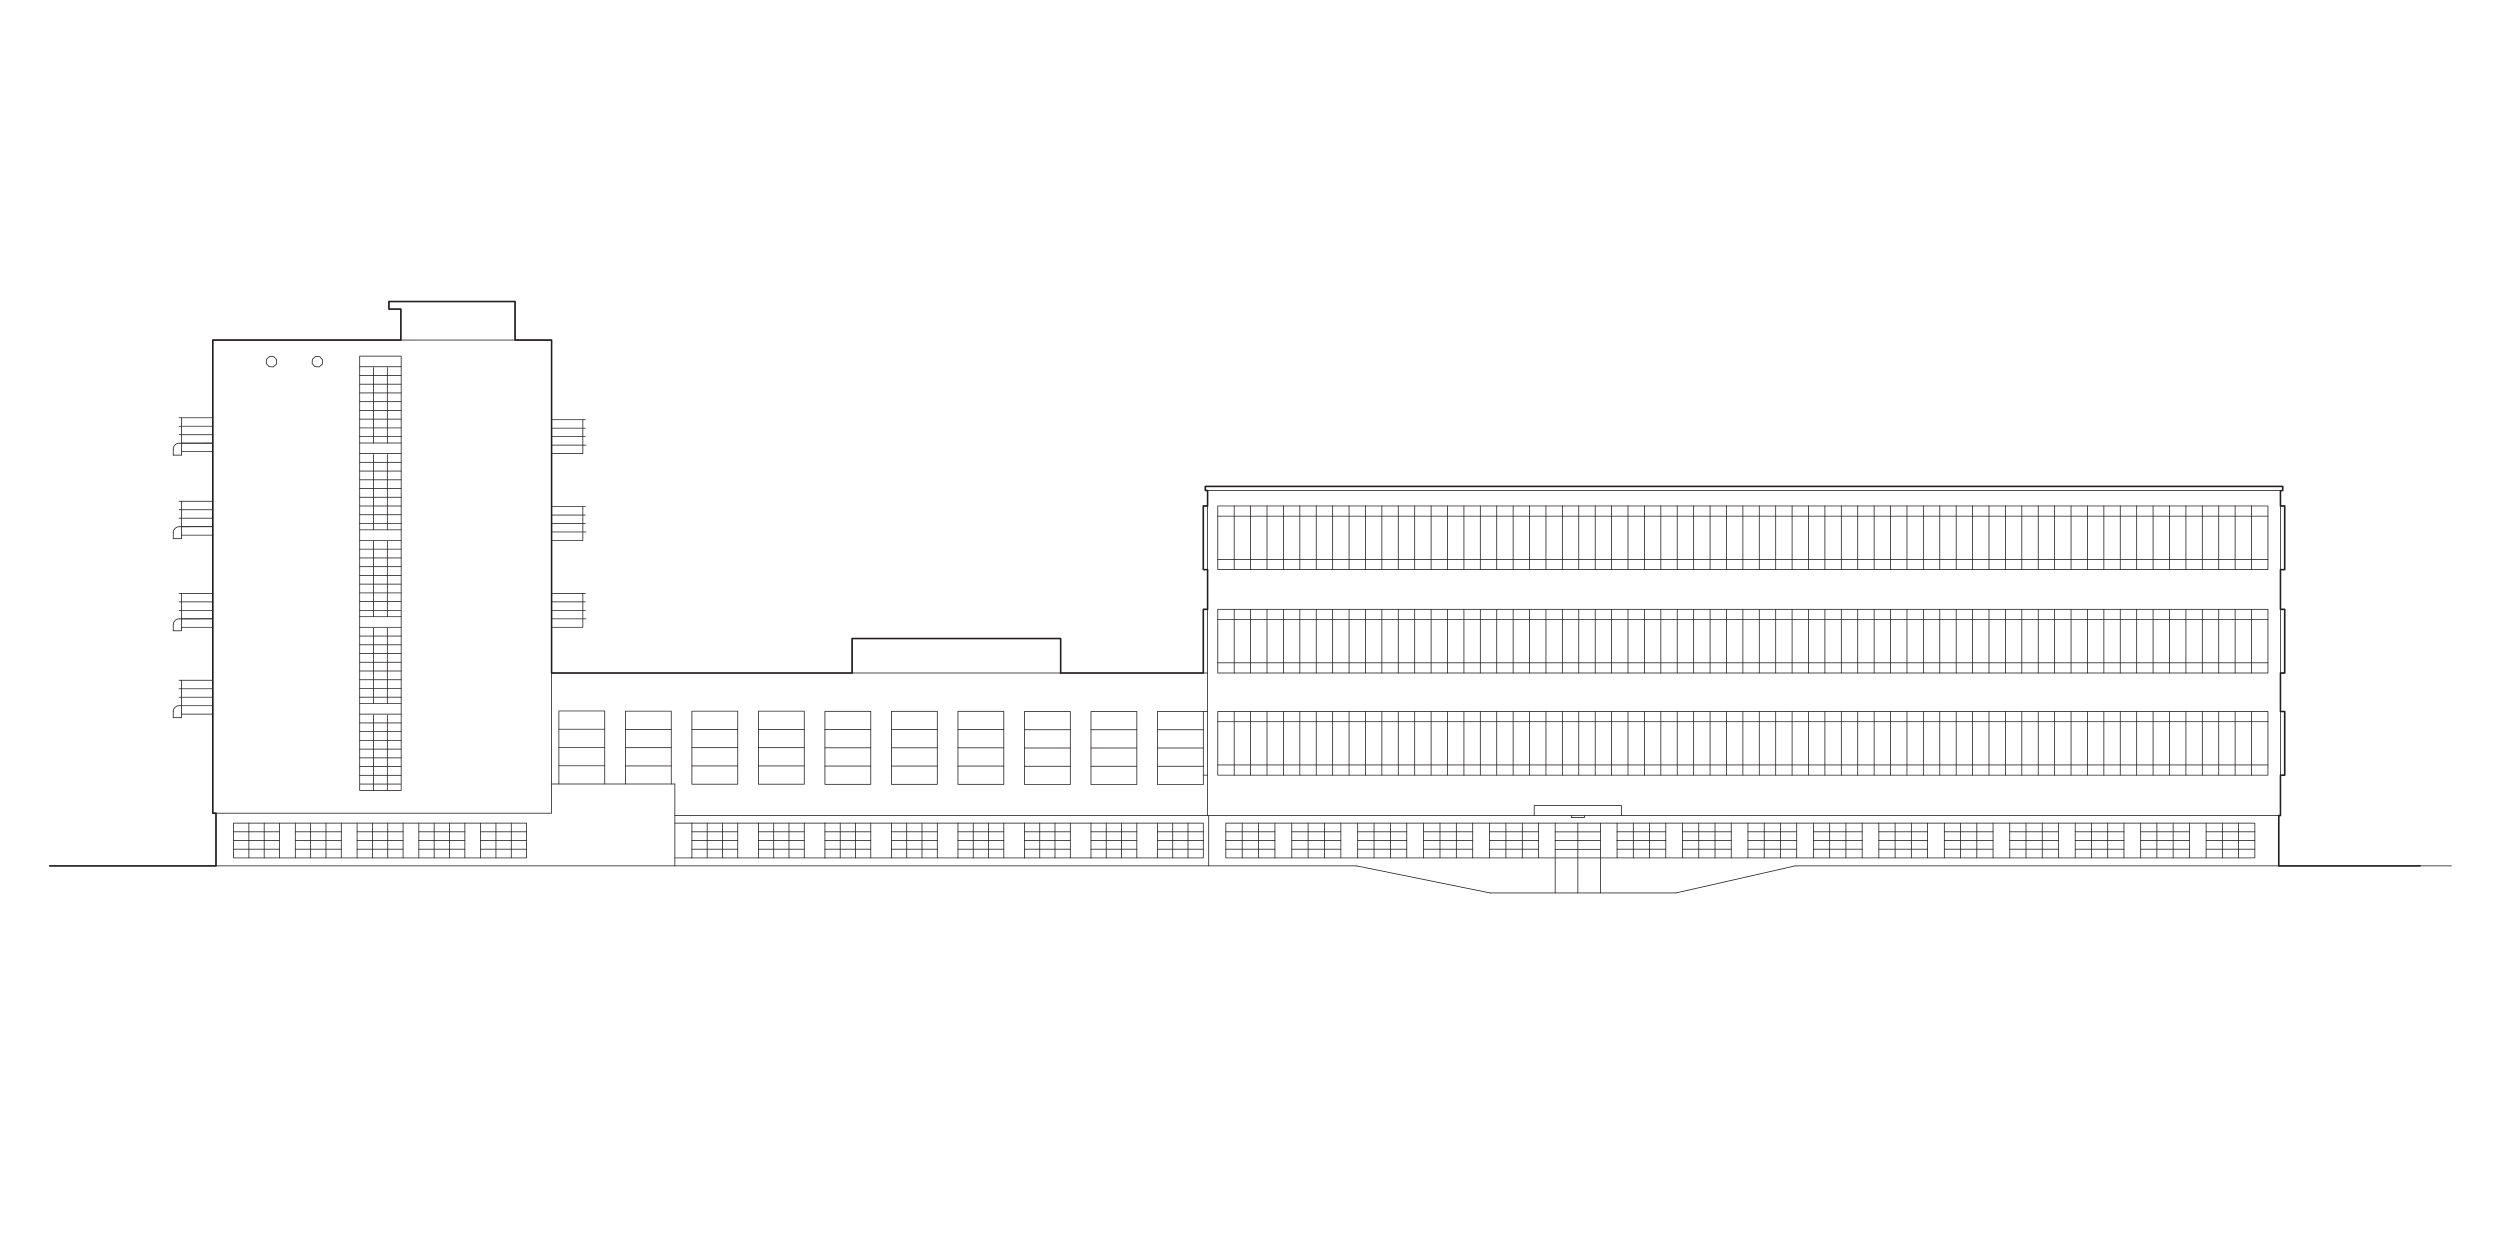 <?xml version="1.0" encoding="utf-8"?>
<!-- Generator: Adobe Illustrator 16.0.0, SVG Export Plug-In . SVG Version: 6.00 Build 0)  -->
<!DOCTYPE svg PUBLIC "-//W3C//DTD SVG 1.1//EN" "http://www.w3.org/Graphics/SVG/1.1/DTD/svg11.dtd">
<svg version="1.1" id="Layer_1" xmlns="http://www.w3.org/2000/svg" xmlns:xlink="http://www.w3.org/1999/xlink" x="0px" y="0px"
	 width="800px" height="400px" viewBox="0 0 800 400" enable-background="new 0 0 800 400" xml:space="preserve">
<line fill="none" stroke="#231F20" stroke-width="0.25" stroke-linecap="round" stroke-linejoin="round" x1="242.693" y1="266.18" x2="257.364" y2="266.18"/>
<line fill="none" stroke="#231F20" stroke-width="0.25" stroke-linecap="round" stroke-linejoin="round" x1="620.727" y1="227.675" x2="620.727" y2="248.056"/>
<line fill="none" stroke="#231F20" stroke-width="0.25" stroke-linecap="round" stroke-linejoin="round" x1="615.479" y1="227.675" x2="615.479" y2="248.056"/>
<line fill="none" stroke="#231F20" stroke-width="0.25" stroke-linecap="round" stroke-linejoin="round" x1="610.228" y1="227.675" x2="610.228" y2="248.056"/>
<line fill="none" stroke="#231F20" stroke-width="0.25" stroke-linecap="round" stroke-linejoin="round" x1="604.979" y1="227.675" x2="604.979" y2="248.056"/>
<line fill="none" stroke="#231F20" stroke-width="0.25" stroke-linecap="round" stroke-linejoin="round" x1="353.99" y1="263.398" x2="353.99" y2="274.53"/>
<line fill="none" stroke="#231F20" stroke-width="0.25" stroke-linecap="round" stroke-linejoin="round" x1="358.878" y1="263.398" x2="358.878" y2="274.53"/>
<line fill="none" stroke="#231F20" stroke-width="0.25" stroke-linecap="round" stroke-linejoin="round" x1="380.162" y1="263.398" x2="380.162" y2="274.53"/>
<line fill="none" stroke="#231F20" stroke-width="0.25" stroke-linecap="round" stroke-linejoin="round" x1="375.273" y1="263.398" x2="375.273" y2="274.53"/>
<line fill="none" stroke="#231F20" stroke-width="0.25" stroke-linecap="round" stroke-linejoin="round" x1="163.607" y1="263.398" x2="163.607" y2="274.53"/>
<line fill="none" stroke="#231F20" stroke-width="0.25" stroke-linecap="round" stroke-linejoin="round" x1="158.702" y1="263.398" x2="158.702" y2="274.53"/>
<line fill="none" stroke="#231F20" stroke-width="0.25" stroke-linecap="round" stroke-linejoin="round" x1="257.364" y1="274.53" x2="242.693" y2="274.53"/>
<line fill="none" stroke="#231F20" stroke-width="0.25" stroke-linecap="round" stroke-linejoin="round" x1="278.648" y1="274.53" x2="263.978" y2="274.53"/>
<line fill="none" stroke="#231F20" stroke-width="0.25" stroke-linecap="round" stroke-linejoin="round" x1="299.932" y1="274.53" x2="285.261" y2="274.53"/>
<line fill="none" stroke="#231F20" stroke-width="0.25" stroke-linecap="round" stroke-linejoin="round" x1="321.216" y1="274.53" x2="306.545" y2="274.53"/>
<line fill="none" stroke="#231F20" stroke-width="0.25" stroke-linecap="round" stroke-linejoin="round" x1="342.5" y1="274.53" x2="327.828" y2="274.53"/>
<line fill="none" stroke="#231F20" stroke-width="0.25" stroke-linecap="round" stroke-linejoin="round" x1="363.784" y1="274.53" x2="349.112" y2="274.53"/>
<polyline fill="none" stroke="#231F20" stroke-width="0.25" stroke-linecap="round" stroke-linejoin="round" points="
	385.057,271.748 385.057,274.53 370.385,274.53 "/>
<line fill="none" stroke="#231F20" stroke-width="0.25" stroke-linecap="round" stroke-linejoin="round" x1="242.693" y1="263.398" x2="257.364" y2="263.398"/>
<polyline fill="none" stroke="#231F20" stroke-width="0.25" stroke-linecap="round" stroke-linejoin="round" points="
	385.057,268.97 385.057,271.748 370.385,271.748 "/>
<line fill="none" stroke="#231F20" stroke-width="0.25" stroke-linecap="round" stroke-linejoin="round" x1="370.385" y1="266.18" x2="385.057" y2="266.18"/>
<polyline fill="none" stroke="#231F20" stroke-width="0.25" stroke-linecap="round" stroke-linejoin="round" points="
	370.385,263.398 385.057,263.398 385.057,268.97 "/>
<line fill="none" stroke="#231F20" stroke-width="0.25" stroke-linecap="round" stroke-linejoin="round" x1="370.385" y1="268.97" x2="385.057" y2="268.97"/>
<line fill="none" stroke="#231F20" stroke-width="0.25" stroke-linecap="round" stroke-linejoin="round" x1="363.784" y1="271.748" x2="349.112" y2="271.748"/>
<line fill="none" stroke="#231F20" stroke-width="0.25" stroke-linecap="round" stroke-linejoin="round" x1="349.112" y1="266.18" x2="363.784" y2="266.18"/>
<line fill="none" stroke="#231F20" stroke-width="0.25" stroke-linecap="round" stroke-linejoin="round" x1="349.112" y1="263.398" x2="363.784" y2="263.398"/>
<line fill="none" stroke="#231F20" stroke-width="0.25" stroke-linecap="round" stroke-linejoin="round" x1="349.112" y1="268.97" x2="363.784" y2="268.97"/>
<rect x="363.784" y="263.398" fill="none" stroke="#231F20" stroke-width="0.25" stroke-linecap="round" stroke-linejoin="round" width="6.601" height="11.132"/>
<line fill="none" stroke="#231F20" stroke-width="0.25" stroke-linecap="round" stroke-linejoin="round" x1="342.5" y1="271.748" x2="327.828" y2="271.748"/>
<line fill="none" stroke="#231F20" stroke-width="0.25" stroke-linecap="round" stroke-linejoin="round" x1="327.828" y1="266.18" x2="342.5" y2="266.18"/>
<line fill="none" stroke="#231F20" stroke-width="0.25" stroke-linecap="round" stroke-linejoin="round" x1="327.828" y1="263.398" x2="342.5" y2="263.398"/>
<line fill="none" stroke="#231F20" stroke-width="0.25" stroke-linecap="round" stroke-linejoin="round" x1="327.828" y1="268.97" x2="342.5" y2="268.97"/>
<polyline fill="none" stroke="#231F20" stroke-width="0.25" stroke-linecap="round" stroke-linejoin="round" points="
	349.112,274.53 342.5,274.53 342.5,263.398 349.112,263.398 "/>
<line fill="none" stroke="#231F20" stroke-width="0.25" stroke-linecap="round" stroke-linejoin="round" x1="321.216" y1="271.748" x2="306.545" y2="271.748"/>
<line fill="none" stroke="#231F20" stroke-width="0.25" stroke-linecap="round" stroke-linejoin="round" x1="306.545" y1="266.18" x2="321.216" y2="266.18"/>
<line fill="none" stroke="#231F20" stroke-width="0.25" stroke-linecap="round" stroke-linejoin="round" x1="306.545" y1="263.398" x2="321.216" y2="263.398"/>
<line fill="none" stroke="#231F20" stroke-width="0.25" stroke-linecap="round" stroke-linejoin="round" x1="306.545" y1="268.97" x2="321.216" y2="268.97"/>
<polyline fill="none" stroke="#231F20" stroke-width="0.25" stroke-linecap="round" stroke-linejoin="round" points="
	327.828,274.53 321.216,274.53 321.216,263.398 327.828,263.398 "/>
<line fill="none" stroke="#231F20" stroke-width="0.25" stroke-linecap="round" stroke-linejoin="round" x1="299.932" y1="271.748" x2="285.261" y2="271.748"/>
<line fill="none" stroke="#231F20" stroke-width="0.25" stroke-linecap="round" stroke-linejoin="round" x1="285.261" y1="266.18" x2="299.932" y2="266.18"/>
<line fill="none" stroke="#231F20" stroke-width="0.25" stroke-linecap="round" stroke-linejoin="round" x1="285.261" y1="263.398" x2="299.932" y2="263.398"/>
<line fill="none" stroke="#231F20" stroke-width="0.25" stroke-linecap="round" stroke-linejoin="round" x1="285.261" y1="268.97" x2="299.932" y2="268.97"/>
<polyline fill="none" stroke="#231F20" stroke-width="0.25" stroke-linecap="round" stroke-linejoin="round" points="
	306.545,274.53 299.932,274.53 299.932,263.398 306.545,263.398 "/>
<line fill="none" stroke="#231F20" stroke-width="0.25" stroke-linecap="round" stroke-linejoin="round" x1="278.648" y1="271.748" x2="263.978" y2="271.748"/>
<line fill="none" stroke="#231F20" stroke-width="0.25" stroke-linecap="round" stroke-linejoin="round" x1="263.978" y1="266.18" x2="278.648" y2="266.18"/>
<line fill="none" stroke="#231F20" stroke-width="0.25" stroke-linecap="round" stroke-linejoin="round" x1="263.978" y1="263.398" x2="278.648" y2="263.398"/>
<line fill="none" stroke="#231F20" stroke-width="0.25" stroke-linecap="round" stroke-linejoin="round" x1="263.978" y1="268.97" x2="278.648" y2="268.97"/>
<polyline fill="none" stroke="#231F20" stroke-width="0.25" stroke-linecap="round" stroke-linejoin="round" points="
	285.261,274.53 278.648,274.53 278.648,263.398 285.261,263.398 "/>
<line fill="none" stroke="#231F20" stroke-width="0.25" stroke-linecap="round" stroke-linejoin="round" x1="257.364" y1="271.748" x2="242.693" y2="271.748"/>
<line fill="none" stroke="#231F20" stroke-width="0.25" stroke-linecap="round" stroke-linejoin="round" x1="242.693" y1="268.97" x2="257.364" y2="268.97"/>
<line fill="none" stroke="#231F20" stroke-width="0.25" stroke-linecap="round" stroke-linejoin="round" x1="720.493" y1="194.989" x2="720.493" y2="215.366"/>
<line fill="none" stroke="#231F20" stroke-width="0.25" stroke-linecap="round" stroke-linejoin="round" x1="715.24" y1="194.989" x2="715.24" y2="215.366"/>
<line fill="none" stroke="#231F20" stroke-width="0.25" stroke-linecap="round" stroke-linejoin="round" x1="709.993" y1="194.989" x2="709.993" y2="215.366"/>
<line fill="none" stroke="#231F20" stroke-width="0.25" stroke-linecap="round" stroke-linejoin="round" x1="704.74" y1="194.989" x2="704.74" y2="215.366"/>
<polyline fill="none" stroke="#231F20" stroke-width="0.25" stroke-linecap="round" stroke-linejoin="round" points="
	263.978,274.53 257.364,274.53 257.364,263.398 263.978,263.398 "/>
<line fill="none" stroke="#231F20" stroke-width="0.25" stroke-linecap="round" stroke-linejoin="round" x1="236.08" y1="271.748" x2="221.408" y2="271.748"/>
<line fill="none" stroke="#231F20" stroke-width="0.25" stroke-linecap="round" stroke-linejoin="round" x1="221.409" y1="266.18" x2="236.08" y2="266.18"/>
<line fill="none" stroke="#231F20" stroke-width="0.25" stroke-linecap="round" stroke-linejoin="round" x1="221.409" y1="268.97" x2="236.08" y2="268.97"/>
<line fill="none" stroke="#231F20" stroke-width="0.25" stroke-linecap="round" stroke-linejoin="round" x1="236.08" y1="274.53" x2="236.08" y2="263.398"/>
<line fill="none" stroke="#231F20" stroke-width="0.25" stroke-linecap="round" stroke-linejoin="round" x1="242.693" y1="274.53" x2="221.408" y2="274.53"/>
<line fill="none" stroke="#231F20" stroke-width="0.25" stroke-linecap="round" stroke-linejoin="round" x1="221.409" y1="263.398" x2="242.693" y2="263.398"/>
<line fill="none" stroke="#231F20" stroke-width="0.25" stroke-linecap="round" stroke-linejoin="round" x1="729.2" y1="260.974" x2="729.2" y2="277.083"/>
<polyline fill="none" stroke="#231F20" stroke-width="0.25" stroke-linecap="round" stroke-linejoin="round" points="
	507.006,260.974 507.006,261.627 502.829,261.627 502.829,260.974 "/>
<polyline fill="none" stroke="#231F20" stroke-width="0.25" stroke-linecap="round" stroke-linejoin="round" points="
	490.945,260.974 490.945,257.797 518.889,257.797 518.889,260.974 "/>
<line fill="none" stroke="#231F20" stroke-width="0.25" stroke-linecap="round" stroke-linejoin="round" x1="504.912" y1="285.742" x2="504.912" y2="263.398"/>
<line fill="none" stroke="#231F20" stroke-width="0.25" stroke-linecap="round" stroke-linejoin="round" x1="497.656" y1="271.78" x2="512.173" y2="271.78"/>
<line fill="none" stroke="#231F20" stroke-width="0.25" stroke-linecap="round" stroke-linejoin="round" x1="512.173" y1="266.199" x2="497.656" y2="266.199"/>
<line fill="none" stroke="#231F20" stroke-width="0.25" stroke-linecap="round" stroke-linejoin="round" x1="512.173" y1="268.986" x2="497.656" y2="268.986"/>
<line fill="none" stroke="#231F20" stroke-width="0.25" stroke-linecap="round" stroke-linejoin="round" x1="497.656" y1="285.742" x2="497.656" y2="263.398"/>
<line fill="none" stroke="#231F20" stroke-width="0.25" stroke-linecap="round" stroke-linejoin="round" x1="512.173" y1="263.398" x2="512.173" y2="285.742"/>
<line fill="none" stroke="#231F20" stroke-width="0.25" stroke-linecap="round" stroke-linejoin="round" x1="517.459" y1="274.53" x2="492.363" y2="274.53"/>
<line fill="none" stroke="#231F20" stroke-width="0.25" stroke-linecap="round" stroke-linejoin="round" x1="492.364" y1="263.398" x2="517.459" y2="263.398"/>
<line fill="none" stroke="#231F20" stroke-width="0.25" stroke-linecap="round" stroke-linejoin="round" x1="386.786" y1="260.974" x2="386.786" y2="277.083"/>
<line fill="none" stroke="#231F20" stroke-width="0.25" stroke-linecap="round" stroke-linejoin="round" x1="574.425" y1="277.083" x2="536.295" y2="285.742"/>
<line fill="none" stroke="#231F20" stroke-width="0.25" stroke-linecap="round" stroke-linejoin="round" x1="476.793" y1="285.742" x2="536.295" y2="285.742"/>
<line fill="none" stroke="#231F20" stroke-width="0.25" stroke-linecap="round" stroke-linejoin="round" x1="434.088" y1="277.083" x2="476.793" y2="285.742"/>
<polyline fill="none" stroke="#231F20" stroke-width="0.25" stroke-linecap="round" stroke-linejoin="round" points="
	729.745,227.675 731.107,227.675 731.107,248.056 729.745,248.056 "/>
<line fill="none" stroke="#231F20" stroke-width="0.25" stroke-linecap="round" stroke-linejoin="round" x1="386.428" y1="248.056" x2="385.057" y2="248.056"/>
<line fill="none" stroke="#231F20" stroke-width="0.25" stroke-linecap="round" stroke-linejoin="round" x1="385.057" y1="227.675" x2="386.428" y2="227.675"/>
<path fill="none" stroke="#231F20" stroke-width="0.25" stroke-linecap="round" stroke-linejoin="round" d="M725.739,244.784h-5.247
	c-108.518,0-217.035,0-325.552,0h-5.252"/>
<path fill="none" stroke="#231F20" stroke-width="0.25" stroke-linecap="round" stroke-linejoin="round" d="M725.739,230.944h-5.247
	c-108.518,0-217.035,0-325.552,0h-5.252"/>
<line fill="none" stroke="#231F20" stroke-width="0.25" stroke-linecap="round" stroke-linejoin="round" x1="720.493" y1="227.675" x2="720.493" y2="248.056"/>
<line fill="none" stroke="#231F20" stroke-width="0.25" stroke-linecap="round" stroke-linejoin="round" x1="715.24" y1="227.675" x2="715.24" y2="248.056"/>
<line fill="none" stroke="#231F20" stroke-width="0.25" stroke-linecap="round" stroke-linejoin="round" x1="709.993" y1="227.675" x2="709.993" y2="248.056"/>
<line fill="none" stroke="#231F20" stroke-width="0.25" stroke-linecap="round" stroke-linejoin="round" x1="704.741" y1="227.675" x2="704.741" y2="248.056"/>
<line fill="none" stroke="#231F20" stroke-width="0.25" stroke-linecap="round" stroke-linejoin="round" x1="699.494" y1="227.675" x2="699.494" y2="248.056"/>
<line fill="none" stroke="#231F20" stroke-width="0.25" stroke-linecap="round" stroke-linejoin="round" x1="694.235" y1="227.675" x2="694.235" y2="248.056"/>
<line fill="none" stroke="#231F20" stroke-width="0.25" stroke-linecap="round" stroke-linejoin="round" x1="688.982" y1="227.675" x2="688.982" y2="248.056"/>
<line fill="none" stroke="#231F20" stroke-width="0.25" stroke-linecap="round" stroke-linejoin="round" x1="683.736" y1="227.675" x2="683.736" y2="248.056"/>
<line fill="none" stroke="#231F20" stroke-width="0.25" stroke-linecap="round" stroke-linejoin="round" x1="678.483" y1="227.675" x2="678.483" y2="248.056"/>
<line fill="none" stroke="#231F20" stroke-width="0.25" stroke-linecap="round" stroke-linejoin="round" x1="673.235" y1="227.675" x2="673.235" y2="248.056"/>
<line fill="none" stroke="#231F20" stroke-width="0.25" stroke-linecap="round" stroke-linejoin="round" x1="667.984" y1="227.675" x2="667.984" y2="248.056"/>
<line fill="none" stroke="#231F20" stroke-width="0.25" stroke-linecap="round" stroke-linejoin="round" x1="662.735" y1="227.675" x2="662.735" y2="248.056"/>
<line fill="none" stroke="#231F20" stroke-width="0.25" stroke-linecap="round" stroke-linejoin="round" x1="657.483" y1="227.675" x2="657.483" y2="248.056"/>
<line fill="none" stroke="#231F20" stroke-width="0.25" stroke-linecap="round" stroke-linejoin="round" x1="652.237" y1="227.675" x2="652.237" y2="248.056"/>
<line fill="none" stroke="#231F20" stroke-width="0.25" stroke-linecap="round" stroke-linejoin="round" x1="646.983" y1="227.675" x2="646.983" y2="248.056"/>
<line fill="none" stroke="#231F20" stroke-width="0.25" stroke-linecap="round" stroke-linejoin="round" x1="641.726" y1="227.675" x2="641.726" y2="248.056"/>
<line fill="none" stroke="#231F20" stroke-width="0.25" stroke-linecap="round" stroke-linejoin="round" x1="636.479" y1="227.675" x2="636.479" y2="248.056"/>
<line fill="none" stroke="#231F20" stroke-width="0.25" stroke-linecap="round" stroke-linejoin="round" x1="631.227" y1="227.675" x2="631.227" y2="248.056"/>
<line fill="none" stroke="#231F20" stroke-width="0.25" stroke-linecap="round" stroke-linejoin="round" x1="625.979" y1="227.675" x2="625.979" y2="248.056"/>
<line fill="none" stroke="#231F20" stroke-width="0.25" stroke-linecap="round" stroke-linejoin="round" x1="457.955" y1="194.989" x2="457.955" y2="215.366"/>
<line fill="none" stroke="#231F20" stroke-width="0.25" stroke-linecap="round" stroke-linejoin="round" x1="452.703" y1="194.989" x2="452.703" y2="215.366"/>
<line fill="none" stroke="#231F20" stroke-width="0.25" stroke-linecap="round" stroke-linejoin="round" x1="447.445" y1="194.989" x2="447.445" y2="215.366"/>
<line fill="none" stroke="#231F20" stroke-width="0.25" stroke-linecap="round" stroke-linejoin="round" x1="442.197" y1="194.989" x2="442.197" y2="215.366"/>
<line fill="none" stroke="#231F20" stroke-width="0.25" stroke-linecap="round" stroke-linejoin="round" x1="599.722" y1="227.675" x2="599.722" y2="248.056"/>
<line fill="none" stroke="#231F20" stroke-width="0.25" stroke-linecap="round" stroke-linejoin="round" x1="594.469" y1="227.675" x2="594.469" y2="248.056"/>
<line fill="none" stroke="#231F20" stroke-width="0.25" stroke-linecap="round" stroke-linejoin="round" x1="589.221" y1="227.675" x2="589.221" y2="248.056"/>
<line fill="none" stroke="#231F20" stroke-width="0.25" stroke-linecap="round" stroke-linejoin="round" x1="583.969" y1="227.675" x2="583.969" y2="248.056"/>
<line fill="none" stroke="#231F20" stroke-width="0.25" stroke-linecap="round" stroke-linejoin="round" x1="578.722" y1="227.675" x2="578.722" y2="248.056"/>
<line fill="none" stroke="#231F20" stroke-width="0.25" stroke-linecap="round" stroke-linejoin="round" x1="573.47" y1="227.675" x2="573.47" y2="248.056"/>
<line fill="none" stroke="#231F20" stroke-width="0.25" stroke-linecap="round" stroke-linejoin="round" x1="568.223" y1="227.675" x2="568.223" y2="248.056"/>
<line fill="none" stroke="#231F20" stroke-width="0.25" stroke-linecap="round" stroke-linejoin="round" x1="562.97" y1="227.675" x2="562.97" y2="248.056"/>
<line fill="none" stroke="#231F20" stroke-width="0.25" stroke-linecap="round" stroke-linejoin="round" x1="557.724" y1="227.675" x2="557.724" y2="248.056"/>
<line fill="none" stroke="#231F20" stroke-width="0.25" stroke-linecap="round" stroke-linejoin="round" x1="552.471" y1="227.675" x2="552.471" y2="248.056"/>
<line fill="none" stroke="#231F20" stroke-width="0.25" stroke-linecap="round" stroke-linejoin="round" x1="547.223" y1="227.675" x2="547.223" y2="248.056"/>
<line fill="none" stroke="#231F20" stroke-width="0.25" stroke-linecap="round" stroke-linejoin="round" x1="541.966" y1="227.675" x2="541.966" y2="248.056"/>
<line fill="none" stroke="#231F20" stroke-width="0.25" stroke-linecap="round" stroke-linejoin="round" x1="536.713" y1="227.675" x2="536.713" y2="248.056"/>
<line fill="none" stroke="#231F20" stroke-width="0.25" stroke-linecap="round" stroke-linejoin="round" x1="531.466" y1="227.675" x2="531.466" y2="248.056"/>
<line fill="none" stroke="#231F20" stroke-width="0.25" stroke-linecap="round" stroke-linejoin="round" x1="526.214" y1="227.675" x2="526.214" y2="248.056"/>
<line fill="none" stroke="#231F20" stroke-width="0.25" stroke-linecap="round" stroke-linejoin="round" x1="520.961" y1="227.675" x2="520.961" y2="248.056"/>
<line fill="none" stroke="#231F20" stroke-width="0.25" stroke-linecap="round" stroke-linejoin="round" x1="515.713" y1="227.675" x2="515.713" y2="248.056"/>
<line fill="none" stroke="#231F20" stroke-width="0.25" stroke-linecap="round" stroke-linejoin="round" x1="510.466" y1="227.675" x2="510.466" y2="248.056"/>
<line fill="none" stroke="#231F20" stroke-width="0.25" stroke-linecap="round" stroke-linejoin="round" x1="505.202" y1="227.675" x2="505.202" y2="248.056"/>
<line fill="none" stroke="#231F20" stroke-width="0.25" stroke-linecap="round" stroke-linejoin="round" x1="499.956" y1="227.675" x2="499.956" y2="248.056"/>
<line fill="none" stroke="#231F20" stroke-width="0.25" stroke-linecap="round" stroke-linejoin="round" x1="494.702" y1="227.675" x2="494.702" y2="248.056"/>
<line fill="none" stroke="#231F20" stroke-width="0.25" stroke-linecap="round" stroke-linejoin="round" x1="489.456" y1="227.675" x2="489.456" y2="248.056"/>
<line fill="none" stroke="#231F20" stroke-width="0.25" stroke-linecap="round" stroke-linejoin="round" x1="484.203" y1="227.675" x2="484.203" y2="248.056"/>
<line fill="none" stroke="#231F20" stroke-width="0.25" stroke-linecap="round" stroke-linejoin="round" x1="478.956" y1="227.675" x2="478.956" y2="248.056"/>
<line fill="none" stroke="#231F20" stroke-width="0.25" stroke-linecap="round" stroke-linejoin="round" x1="473.703" y1="227.675" x2="473.703" y2="248.056"/>
<line fill="none" stroke="#231F20" stroke-width="0.25" stroke-linecap="round" stroke-linejoin="round" x1="468.456" y1="227.675" x2="468.456" y2="248.056"/>
<line fill="none" stroke="#231F20" stroke-width="0.25" stroke-linecap="round" stroke-linejoin="round" x1="463.204" y1="227.675" x2="463.204" y2="248.056"/>
<line fill="none" stroke="#231F20" stroke-width="0.25" stroke-linecap="round" stroke-linejoin="round" x1="457.955" y1="227.675" x2="457.955" y2="248.056"/>
<line fill="none" stroke="#231F20" stroke-width="0.25" stroke-linecap="round" stroke-linejoin="round" x1="452.703" y1="227.675" x2="452.703" y2="248.056"/>
<line fill="none" stroke="#231F20" stroke-width="0.25" stroke-linecap="round" stroke-linejoin="round" x1="447.446" y1="227.675" x2="447.446" y2="248.056"/>
<line fill="none" stroke="#231F20" stroke-width="0.25" stroke-linecap="round" stroke-linejoin="round" x1="442.199" y1="227.675" x2="442.199" y2="248.056"/>
<line fill="none" stroke="#231F20" stroke-width="0.25" stroke-linecap="round" stroke-linejoin="round" x1="436.946" y1="227.675" x2="436.946" y2="248.056"/>
<line fill="none" stroke="#231F20" stroke-width="0.25" stroke-linecap="round" stroke-linejoin="round" x1="431.698" y1="227.675" x2="431.698" y2="248.056"/>
<line fill="none" stroke="#231F20" stroke-width="0.25" stroke-linecap="round" stroke-linejoin="round" x1="426.446" y1="227.675" x2="426.446" y2="248.056"/>
<line fill="none" stroke="#231F20" stroke-width="0.25" stroke-linecap="round" stroke-linejoin="round" x1="421.198" y1="227.675" x2="421.198" y2="248.056"/>
<line fill="none" stroke="#231F20" stroke-width="0.25" stroke-linecap="round" stroke-linejoin="round" x1="415.946" y1="227.675" x2="415.946" y2="248.056"/>
<line fill="none" stroke="#231F20" stroke-width="0.25" stroke-linecap="round" stroke-linejoin="round" x1="410.689" y1="227.675" x2="410.689" y2="248.056"/>
<line fill="none" stroke="#231F20" stroke-width="0.25" stroke-linecap="round" stroke-linejoin="round" x1="405.441" y1="227.675" x2="405.441" y2="248.056"/>
<line fill="none" stroke="#231F20" stroke-width="0.25" stroke-linecap="round" stroke-linejoin="round" x1="400.188" y1="227.675" x2="400.188" y2="248.056"/>
<line fill="none" stroke="#231F20" stroke-width="0.25" stroke-linecap="round" stroke-linejoin="round" x1="394.941" y1="227.675" x2="394.941" y2="248.056"/>
<path fill="none" stroke="#231F20" stroke-width="0.25" stroke-linecap="round" stroke-linejoin="round" d="M389.688,227.675h5.253
	c108.518,0,217.035,0,325.552,0h5.248v20.381h-5.248c-108.517,0-217.034,0-325.552,0h-5.253V227.675z"/>
<polyline fill="none" stroke="#231F20" stroke-width="0.25" stroke-linecap="round" stroke-linejoin="round" points="
	729.745,194.989 731.107,194.989 731.107,215.366 729.745,215.366 "/>
<polyline fill="none" stroke="#231F20" stroke-width="0.25" stroke-linecap="round" stroke-linejoin="round" points="
	386.429,215.366 385.057,215.366 385.057,194.989 386.429,194.989 "/>
<path fill="none" stroke="#231F20" stroke-width="0.25" stroke-linecap="round" stroke-linejoin="round" d="M725.741,212.101h-5.249
	c-108.517,0-217.035,0-325.552,0h-5.252"/>
<path fill="none" stroke="#231F20" stroke-width="0.25" stroke-linecap="round" stroke-linejoin="round" d="M725.741,198.261h-5.249
	c-108.517,0-217.035,0-325.552,0h-5.252"/>
<line fill="none" stroke="#231F20" stroke-width="0.25" stroke-linecap="round" stroke-linejoin="round" x1="557.724" y1="161.907" x2="557.724" y2="182.276"/>
<line fill="none" stroke="#231F20" stroke-width="0.25" stroke-linecap="round" stroke-linejoin="round" x1="552.471" y1="161.907" x2="552.471" y2="182.276"/>
<line fill="none" stroke="#231F20" stroke-width="0.25" stroke-linecap="round" stroke-linejoin="round" x1="547.223" y1="161.907" x2="547.223" y2="182.276"/>
<line fill="none" stroke="#231F20" stroke-width="0.25" stroke-linecap="round" stroke-linejoin="round" x1="541.966" y1="161.907" x2="541.966" y2="182.276"/>
<line fill="none" stroke="#231F20" stroke-width="0.25" stroke-linecap="round" stroke-linejoin="round" x1="699.494" y1="194.989" x2="699.494" y2="215.366"/>
<line fill="none" stroke="#231F20" stroke-width="0.25" stroke-linecap="round" stroke-linejoin="round" x1="694.236" y1="194.989" x2="694.236" y2="215.366"/>
<line fill="none" stroke="#231F20" stroke-width="0.25" stroke-linecap="round" stroke-linejoin="round" x1="688.983" y1="194.989" x2="688.983" y2="215.366"/>
<line fill="none" stroke="#231F20" stroke-width="0.25" stroke-linecap="round" stroke-linejoin="round" x1="683.736" y1="194.989" x2="683.736" y2="215.366"/>
<line fill="none" stroke="#231F20" stroke-width="0.25" stroke-linecap="round" stroke-linejoin="round" x1="678.483" y1="194.989" x2="678.483" y2="215.366"/>
<line fill="none" stroke="#231F20" stroke-width="0.25" stroke-linecap="round" stroke-linejoin="round" x1="673.237" y1="194.989" x2="673.237" y2="215.366"/>
<line fill="none" stroke="#231F20" stroke-width="0.25" stroke-linecap="round" stroke-linejoin="round" x1="667.984" y1="194.989" x2="667.984" y2="215.366"/>
<line fill="none" stroke="#231F20" stroke-width="0.25" stroke-linecap="round" stroke-linejoin="round" x1="662.735" y1="194.989" x2="662.735" y2="215.366"/>
<line fill="none" stroke="#231F20" stroke-width="0.25" stroke-linecap="round" stroke-linejoin="round" x1="657.484" y1="194.989" x2="657.484" y2="215.366"/>
<line fill="none" stroke="#231F20" stroke-width="0.25" stroke-linecap="round" stroke-linejoin="round" x1="652.237" y1="194.989" x2="652.237" y2="215.366"/>
<line fill="none" stroke="#231F20" stroke-width="0.25" stroke-linecap="round" stroke-linejoin="round" x1="646.983" y1="194.989" x2="646.983" y2="215.366"/>
<line fill="none" stroke="#231F20" stroke-width="0.25" stroke-linecap="round" stroke-linejoin="round" x1="641.726" y1="194.989" x2="641.726" y2="215.366"/>
<line fill="none" stroke="#231F20" stroke-width="0.25" stroke-linecap="round" stroke-linejoin="round" x1="636.479" y1="194.989" x2="636.479" y2="215.366"/>
<line fill="none" stroke="#231F20" stroke-width="0.25" stroke-linecap="round" stroke-linejoin="round" x1="631.227" y1="194.989" x2="631.227" y2="215.366"/>
<line fill="none" stroke="#231F20" stroke-width="0.25" stroke-linecap="round" stroke-linejoin="round" x1="625.979" y1="194.989" x2="625.979" y2="215.366"/>
<line fill="none" stroke="#231F20" stroke-width="0.25" stroke-linecap="round" stroke-linejoin="round" x1="620.727" y1="194.989" x2="620.727" y2="215.366"/>
<line fill="none" stroke="#231F20" stroke-width="0.25" stroke-linecap="round" stroke-linejoin="round" x1="615.48" y1="194.989" x2="615.48" y2="215.366"/>
<line fill="none" stroke="#231F20" stroke-width="0.25" stroke-linecap="round" stroke-linejoin="round" x1="610.228" y1="194.989" x2="610.228" y2="215.366"/>
<line fill="none" stroke="#231F20" stroke-width="0.25" stroke-linecap="round" stroke-linejoin="round" x1="604.979" y1="194.989" x2="604.979" y2="215.366"/>
<line fill="none" stroke="#231F20" stroke-width="0.25" stroke-linecap="round" stroke-linejoin="round" x1="599.723" y1="194.989" x2="599.723" y2="215.366"/>
<line fill="none" stroke="#231F20" stroke-width="0.25" stroke-linecap="round" stroke-linejoin="round" x1="594.47" y1="194.989" x2="594.47" y2="215.366"/>
<line fill="none" stroke="#231F20" stroke-width="0.25" stroke-linecap="round" stroke-linejoin="round" x1="589.221" y1="194.989" x2="589.221" y2="215.366"/>
<line fill="none" stroke="#231F20" stroke-width="0.25" stroke-linecap="round" stroke-linejoin="round" x1="583.969" y1="194.989" x2="583.969" y2="215.366"/>
<line fill="none" stroke="#231F20" stroke-width="0.25" stroke-linecap="round" stroke-linejoin="round" x1="578.723" y1="194.989" x2="578.723" y2="215.366"/>
<line fill="none" stroke="#231F20" stroke-width="0.25" stroke-linecap="round" stroke-linejoin="round" x1="573.47" y1="194.989" x2="573.47" y2="215.366"/>
<line fill="none" stroke="#231F20" stroke-width="0.25" stroke-linecap="round" stroke-linejoin="round" x1="568.223" y1="194.989" x2="568.223" y2="215.366"/>
<line fill="none" stroke="#231F20" stroke-width="0.25" stroke-linecap="round" stroke-linejoin="round" x1="562.971" y1="194.989" x2="562.971" y2="215.366"/>
<line fill="none" stroke="#231F20" stroke-width="0.25" stroke-linecap="round" stroke-linejoin="round" x1="557.724" y1="194.989" x2="557.724" y2="215.366"/>
<line fill="none" stroke="#231F20" stroke-width="0.25" stroke-linecap="round" stroke-linejoin="round" x1="552.471" y1="194.989" x2="552.471" y2="215.366"/>
<line fill="none" stroke="#231F20" stroke-width="0.25" stroke-linecap="round" stroke-linejoin="round" x1="547.225" y1="194.989" x2="547.225" y2="215.366"/>
<line fill="none" stroke="#231F20" stroke-width="0.25" stroke-linecap="round" stroke-linejoin="round" x1="541.966" y1="194.989" x2="541.966" y2="215.366"/>
<line fill="none" stroke="#231F20" stroke-width="0.25" stroke-linecap="round" stroke-linejoin="round" x1="536.713" y1="194.989" x2="536.713" y2="215.366"/>
<line fill="none" stroke="#231F20" stroke-width="0.25" stroke-linecap="round" stroke-linejoin="round" x1="531.467" y1="194.989" x2="531.467" y2="215.366"/>
<line fill="none" stroke="#231F20" stroke-width="0.25" stroke-linecap="round" stroke-linejoin="round" x1="526.214" y1="194.989" x2="526.214" y2="215.366"/>
<line fill="none" stroke="#231F20" stroke-width="0.25" stroke-linecap="round" stroke-linejoin="round" x1="520.961" y1="194.989" x2="520.961" y2="215.366"/>
<line fill="none" stroke="#231F20" stroke-width="0.25" stroke-linecap="round" stroke-linejoin="round" x1="515.713" y1="194.989" x2="515.713" y2="215.366"/>
<line fill="none" stroke="#231F20" stroke-width="0.25" stroke-linecap="round" stroke-linejoin="round" x1="510.466" y1="194.989" x2="510.466" y2="215.366"/>
<line fill="none" stroke="#231F20" stroke-width="0.25" stroke-linecap="round" stroke-linejoin="round" x1="505.202" y1="194.989" x2="505.202" y2="215.366"/>
<line fill="none" stroke="#231F20" stroke-width="0.25" stroke-linecap="round" stroke-linejoin="round" x1="499.956" y1="194.989" x2="499.956" y2="215.366"/>
<line fill="none" stroke="#231F20" stroke-width="0.25" stroke-linecap="round" stroke-linejoin="round" x1="494.702" y1="194.989" x2="494.702" y2="215.366"/>
<line fill="none" stroke="#231F20" stroke-width="0.25" stroke-linecap="round" stroke-linejoin="round" x1="489.456" y1="194.989" x2="489.456" y2="215.366"/>
<line fill="none" stroke="#231F20" stroke-width="0.25" stroke-linecap="round" stroke-linejoin="round" x1="484.203" y1="194.989" x2="484.203" y2="215.366"/>
<line fill="none" stroke="#231F20" stroke-width="0.25" stroke-linecap="round" stroke-linejoin="round" x1="478.956" y1="194.989" x2="478.956" y2="215.366"/>
<line fill="none" stroke="#231F20" stroke-width="0.25" stroke-linecap="round" stroke-linejoin="round" x1="473.704" y1="194.989" x2="473.704" y2="215.366"/>
<line fill="none" stroke="#231F20" stroke-width="0.25" stroke-linecap="round" stroke-linejoin="round" x1="468.457" y1="194.989" x2="468.457" y2="215.366"/>
<line fill="none" stroke="#231F20" stroke-width="0.25" stroke-linecap="round" stroke-linejoin="round" x1="463.204" y1="194.989" x2="463.204" y2="215.366"/>
<line fill="none" stroke="#231F20" stroke-width="0.25" stroke-linecap="round" stroke-linejoin="round" x1="327.828" y1="245.204" x2="342.501" y2="245.204"/>
<polyline fill="none" stroke="#231F20" stroke-width="0.25" stroke-linecap="round" stroke-linejoin="round" points="342.5,239.366 
	342.5,251.043 327.827,251.043 327.827,239.366 "/>
<line fill="none" stroke="#231F20" stroke-width="0.25" stroke-linecap="round" stroke-linejoin="round" x1="306.545" y1="233.469" x2="321.216" y2="233.469"/>
<line fill="none" stroke="#231F20" stroke-width="0.25" stroke-linecap="round" stroke-linejoin="round" x1="436.944" y1="194.989" x2="436.944" y2="215.366"/>
<line fill="none" stroke="#231F20" stroke-width="0.25" stroke-linecap="round" stroke-linejoin="round" x1="431.698" y1="194.989" x2="431.698" y2="215.366"/>
<line fill="none" stroke="#231F20" stroke-width="0.25" stroke-linecap="round" stroke-linejoin="round" x1="426.445" y1="194.989" x2="426.445" y2="215.366"/>
<line fill="none" stroke="#231F20" stroke-width="0.25" stroke-linecap="round" stroke-linejoin="round" x1="421.197" y1="194.989" x2="421.197" y2="215.366"/>
<line fill="none" stroke="#231F20" stroke-width="0.25" stroke-linecap="round" stroke-linejoin="round" x1="415.946" y1="194.989" x2="415.946" y2="215.366"/>
<line fill="none" stroke="#231F20" stroke-width="0.25" stroke-linecap="round" stroke-linejoin="round" x1="410.688" y1="194.989" x2="410.688" y2="215.366"/>
<line fill="none" stroke="#231F20" stroke-width="0.25" stroke-linecap="round" stroke-linejoin="round" x1="405.44" y1="194.989" x2="405.44" y2="215.366"/>
<line fill="none" stroke="#231F20" stroke-width="0.25" stroke-linecap="round" stroke-linejoin="round" x1="400.188" y1="194.989" x2="400.188" y2="215.366"/>
<line fill="none" stroke="#231F20" stroke-width="0.25" stroke-linecap="round" stroke-linejoin="round" x1="394.941" y1="194.989" x2="394.941" y2="215.366"/>
<path fill="none" stroke="#231F20" stroke-width="0.25" stroke-linecap="round" stroke-linejoin="round" d="M389.688,194.989h5.253
	c108.517,0,217.034,0,325.552,0h5.246v20.377h-5.246c-108.518,0-217.035,0-325.552,0h-5.253V194.989z"/>
<polyline fill="none" stroke="#231F20" stroke-width="0.25" stroke-linecap="round" stroke-linejoin="round" points="
	729.745,161.906 731.105,161.906 731.105,182.276 729.745,182.276 "/>
<polyline fill="none" stroke="#231F20" stroke-width="0.25" stroke-linecap="round" stroke-linejoin="round" points="
	386.428,182.276 385.057,182.276 385.057,161.906 386.428,161.906 "/>
<path fill="none" stroke="#231F20" stroke-width="0.25" stroke-linecap="round" stroke-linejoin="round" d="M725.739,179.007h-5.247
	c-108.518,0-217.035,0-325.552,0h-5.252"/>
<path fill="none" stroke="#231F20" stroke-width="0.25" stroke-linecap="round" stroke-linejoin="round" d="M725.739,165.174h-5.247
	c-108.518,0-217.035,0-325.552,0h-5.252"/>
<line fill="none" stroke="#231F20" stroke-width="0.25" stroke-linecap="round" stroke-linejoin="round" x1="720.493" y1="161.907" x2="720.493" y2="182.276"/>
<line fill="none" stroke="#231F20" stroke-width="0.25" stroke-linecap="round" stroke-linejoin="round" x1="715.24" y1="161.907" x2="715.24" y2="182.276"/>
<line fill="none" stroke="#231F20" stroke-width="0.25" stroke-linecap="round" stroke-linejoin="round" x1="709.993" y1="161.907" x2="709.993" y2="182.276"/>
<line fill="none" stroke="#231F20" stroke-width="0.25" stroke-linecap="round" stroke-linejoin="round" x1="704.74" y1="161.907" x2="704.74" y2="182.276"/>
<line fill="none" stroke="#231F20" stroke-width="0.25" stroke-linecap="round" stroke-linejoin="round" x1="699.494" y1="161.907" x2="699.494" y2="182.276"/>
<line fill="none" stroke="#231F20" stroke-width="0.25" stroke-linecap="round" stroke-linejoin="round" x1="694.235" y1="161.907" x2="694.235" y2="182.276"/>
<line fill="none" stroke="#231F20" stroke-width="0.25" stroke-linecap="round" stroke-linejoin="round" x1="688.982" y1="161.907" x2="688.982" y2="182.276"/>
<line fill="none" stroke="#231F20" stroke-width="0.25" stroke-linecap="round" stroke-linejoin="round" x1="683.736" y1="161.907" x2="683.736" y2="182.276"/>
<line fill="none" stroke="#231F20" stroke-width="0.25" stroke-linecap="round" stroke-linejoin="round" x1="678.483" y1="161.907" x2="678.483" y2="182.276"/>
<line fill="none" stroke="#231F20" stroke-width="0.25" stroke-linecap="round" stroke-linejoin="round" x1="673.235" y1="161.907" x2="673.235" y2="182.276"/>
<line fill="none" stroke="#231F20" stroke-width="0.25" stroke-linecap="round" stroke-linejoin="round" x1="667.982" y1="161.907" x2="667.982" y2="182.276"/>
<line fill="none" stroke="#231F20" stroke-width="0.25" stroke-linecap="round" stroke-linejoin="round" x1="662.735" y1="161.907" x2="662.735" y2="182.276"/>
<line fill="none" stroke="#231F20" stroke-width="0.25" stroke-linecap="round" stroke-linejoin="round" x1="657.483" y1="161.907" x2="657.483" y2="182.276"/>
<line fill="none" stroke="#231F20" stroke-width="0.25" stroke-linecap="round" stroke-linejoin="round" x1="652.236" y1="161.907" x2="652.236" y2="182.276"/>
<line fill="none" stroke="#231F20" stroke-width="0.25" stroke-linecap="round" stroke-linejoin="round" x1="646.983" y1="161.907" x2="646.983" y2="182.276"/>
<line fill="none" stroke="#231F20" stroke-width="0.25" stroke-linecap="round" stroke-linejoin="round" x1="641.726" y1="161.907" x2="641.726" y2="182.276"/>
<line fill="none" stroke="#231F20" stroke-width="0.25" stroke-linecap="round" stroke-linejoin="round" x1="636.479" y1="161.907" x2="636.479" y2="182.276"/>
<line fill="none" stroke="#231F20" stroke-width="0.25" stroke-linecap="round" stroke-linejoin="round" x1="631.226" y1="161.907" x2="631.226" y2="182.276"/>
<line fill="none" stroke="#231F20" stroke-width="0.25" stroke-linecap="round" stroke-linejoin="round" x1="625.979" y1="161.907" x2="625.979" y2="182.276"/>
<line fill="none" stroke="#231F20" stroke-width="0.25" stroke-linecap="round" stroke-linejoin="round" x1="620.727" y1="161.907" x2="620.727" y2="182.276"/>
<line fill="none" stroke="#231F20" stroke-width="0.25" stroke-linecap="round" stroke-linejoin="round" x1="615.479" y1="161.907" x2="615.479" y2="182.276"/>
<line fill="none" stroke="#231F20" stroke-width="0.25" stroke-linecap="round" stroke-linejoin="round" x1="610.228" y1="161.907" x2="610.228" y2="182.276"/>
<line fill="none" stroke="#231F20" stroke-width="0.25" stroke-linecap="round" stroke-linejoin="round" x1="604.979" y1="161.907" x2="604.979" y2="182.276"/>
<line fill="none" stroke="#231F20" stroke-width="0.25" stroke-linecap="round" stroke-linejoin="round" x1="599.722" y1="161.907" x2="599.722" y2="182.276"/>
<line fill="none" stroke="#231F20" stroke-width="0.25" stroke-linecap="round" stroke-linejoin="round" x1="594.469" y1="161.907" x2="594.469" y2="182.276"/>
<line fill="none" stroke="#231F20" stroke-width="0.25" stroke-linecap="round" stroke-linejoin="round" x1="589.221" y1="161.907" x2="589.221" y2="182.276"/>
<line fill="none" stroke="#231F20" stroke-width="0.25" stroke-linecap="round" stroke-linejoin="round" x1="583.969" y1="161.907" x2="583.969" y2="182.276"/>
<line fill="none" stroke="#231F20" stroke-width="0.25" stroke-linecap="round" stroke-linejoin="round" x1="578.722" y1="161.907" x2="578.722" y2="182.276"/>
<line fill="none" stroke="#231F20" stroke-width="0.25" stroke-linecap="round" stroke-linejoin="round" x1="573.47" y1="161.907" x2="573.47" y2="182.276"/>
<line fill="none" stroke="#231F20" stroke-width="0.25" stroke-linecap="round" stroke-linejoin="round" x1="568.223" y1="161.907" x2="568.223" y2="182.276"/>
<line fill="none" stroke="#231F20" stroke-width="0.25" stroke-linecap="round" stroke-linejoin="round" x1="562.97" y1="161.907" x2="562.97" y2="182.276"/>
<line fill="none" stroke="#231F20" stroke-width="0.25" stroke-linecap="round" stroke-linejoin="round" x1="143.849" y1="263.398" x2="143.849" y2="274.53"/>
<line fill="none" stroke="#231F20" stroke-width="0.25" stroke-linecap="round" stroke-linejoin="round" x1="138.931" y1="263.398" x2="138.931" y2="274.53"/>
<line fill="none" stroke="#231F20" stroke-width="0.25" stroke-linecap="round" stroke-linejoin="round" x1="153.796" y1="271.748" x2="153.796" y2="274.53"/>
<line fill="none" stroke="#231F20" stroke-width="0.25" stroke-linecap="round" stroke-linejoin="round" x1="536.713" y1="161.907" x2="536.713" y2="182.276"/>
<line fill="none" stroke="#231F20" stroke-width="0.25" stroke-linecap="round" stroke-linejoin="round" x1="531.466" y1="161.907" x2="531.466" y2="182.276"/>
<line fill="none" stroke="#231F20" stroke-width="0.25" stroke-linecap="round" stroke-linejoin="round" x1="526.213" y1="161.907" x2="526.213" y2="182.276"/>
<line fill="none" stroke="#231F20" stroke-width="0.25" stroke-linecap="round" stroke-linejoin="round" x1="520.961" y1="161.907" x2="520.961" y2="182.276"/>
<line fill="none" stroke="#231F20" stroke-width="0.25" stroke-linecap="round" stroke-linejoin="round" x1="515.712" y1="161.907" x2="515.712" y2="182.276"/>
<line fill="none" stroke="#231F20" stroke-width="0.25" stroke-linecap="round" stroke-linejoin="round" x1="510.466" y1="161.907" x2="510.466" y2="182.276"/>
<line fill="none" stroke="#231F20" stroke-width="0.25" stroke-linecap="round" stroke-linejoin="round" x1="505.202" y1="161.907" x2="505.202" y2="182.276"/>
<line fill="none" stroke="#231F20" stroke-width="0.25" stroke-linecap="round" stroke-linejoin="round" x1="499.956" y1="161.907" x2="499.956" y2="182.276"/>
<line fill="none" stroke="#231F20" stroke-width="0.25" stroke-linecap="round" stroke-linejoin="round" x1="494.702" y1="161.907" x2="494.702" y2="182.276"/>
<line fill="none" stroke="#231F20" stroke-width="0.25" stroke-linecap="round" stroke-linejoin="round" x1="489.455" y1="161.907" x2="489.455" y2="182.276"/>
<line fill="none" stroke="#231F20" stroke-width="0.25" stroke-linecap="round" stroke-linejoin="round" x1="484.203" y1="161.907" x2="484.203" y2="182.276"/>
<line fill="none" stroke="#231F20" stroke-width="0.25" stroke-linecap="round" stroke-linejoin="round" x1="478.955" y1="161.907" x2="478.955" y2="182.276"/>
<line fill="none" stroke="#231F20" stroke-width="0.25" stroke-linecap="round" stroke-linejoin="round" x1="473.703" y1="161.907" x2="473.703" y2="182.276"/>
<line fill="none" stroke="#231F20" stroke-width="0.25" stroke-linecap="round" stroke-linejoin="round" x1="468.456" y1="161.907" x2="468.456" y2="182.276"/>
<line fill="none" stroke="#231F20" stroke-width="0.25" stroke-linecap="round" stroke-linejoin="round" x1="463.203" y1="161.907" x2="463.203" y2="182.276"/>
<line fill="none" stroke="#231F20" stroke-width="0.25" stroke-linecap="round" stroke-linejoin="round" x1="457.955" y1="161.907" x2="457.955" y2="182.276"/>
<line fill="none" stroke="#231F20" stroke-width="0.25" stroke-linecap="round" stroke-linejoin="round" x1="452.703" y1="161.907" x2="452.703" y2="182.276"/>
<line fill="none" stroke="#231F20" stroke-width="0.25" stroke-linecap="round" stroke-linejoin="round" x1="447.445" y1="161.907" x2="447.445" y2="182.276"/>
<line fill="none" stroke="#231F20" stroke-width="0.25" stroke-linecap="round" stroke-linejoin="round" x1="442.197" y1="161.907" x2="442.197" y2="182.276"/>
<line fill="none" stroke="#231F20" stroke-width="0.25" stroke-linecap="round" stroke-linejoin="round" x1="436.946" y1="161.907" x2="436.946" y2="182.276"/>
<line fill="none" stroke="#231F20" stroke-width="0.25" stroke-linecap="round" stroke-linejoin="round" x1="431.698" y1="161.907" x2="431.698" y2="182.276"/>
<line fill="none" stroke="#231F20" stroke-width="0.25" stroke-linecap="round" stroke-linejoin="round" x1="426.445" y1="161.907" x2="426.445" y2="182.276"/>
<line fill="none" stroke="#231F20" stroke-width="0.25" stroke-linecap="round" stroke-linejoin="round" x1="421.198" y1="161.907" x2="421.198" y2="182.276"/>
<line fill="none" stroke="#231F20" stroke-width="0.25" stroke-linecap="round" stroke-linejoin="round" x1="415.946" y1="161.907" x2="415.946" y2="182.276"/>
<line fill="none" stroke="#231F20" stroke-width="0.25" stroke-linecap="round" stroke-linejoin="round" x1="410.688" y1="161.907" x2="410.688" y2="182.276"/>
<line fill="none" stroke="#231F20" stroke-width="0.25" stroke-linecap="round" stroke-linejoin="round" x1="405.44" y1="161.907" x2="405.44" y2="182.276"/>
<line fill="none" stroke="#231F20" stroke-width="0.25" stroke-linecap="round" stroke-linejoin="round" x1="400.188" y1="161.907" x2="400.188" y2="182.276"/>
<line fill="none" stroke="#231F20" stroke-width="0.25" stroke-linecap="round" stroke-linejoin="round" x1="394.941" y1="161.907" x2="394.941" y2="182.276"/>
<path fill="none" stroke="#231F20" stroke-width="0.25" stroke-linecap="round" stroke-linejoin="round" d="M389.688,161.907h5.253
	c108.518,0,217.035,0,325.552,0h5.248v20.369h-5.248c-108.517,0-217.034,0-325.552,0h-5.253V161.907z"/>
<polyline fill="none" stroke="#231F20" stroke-width="0.25" stroke-linecap="round" stroke-linejoin="round" points="
	386.428,156.956 385.705,156.956 385.705,155.647 730.469,155.647 730.469,156.956 729.745,156.956 "/>
<path fill="none" stroke="#231F20" stroke-width="0.25" stroke-linecap="round" stroke-linejoin="round" d="M386.428,260.975
	v-12.919c0-28.716,0-57.434,0-86.149v-4.951h343.317v4.951c0,28.716,0,57.434,0,86.149v12.919h-0.044"/>
<line fill="none" stroke="#231F20" stroke-width="0.25" stroke-linecap="round" stroke-linejoin="round" x1="574.425" y1="277.083" x2="784.465" y2="277.083"/>
<line fill="none" stroke="#231F20" stroke-width="0.25" stroke-linecap="round" stroke-linejoin="round" x1="221.409" y1="274.53" x2="215.951" y2="274.53"/>
<line fill="none" stroke="#231F20" stroke-width="0.25" stroke-linecap="round" stroke-linejoin="round" x1="215.951" y1="263.398" x2="221.409" y2="263.398"/>
<line fill="none" stroke="#231F20" stroke-width="0.25" stroke-linecap="round" stroke-linejoin="round" x1="370.386" y1="233.521" x2="385.057" y2="233.521"/>
<line fill="none" stroke="#231F20" stroke-width="0.25" stroke-linecap="round" stroke-linejoin="round" x1="370.386" y1="245.204" x2="385.057" y2="245.204"/>
<line fill="none" stroke="#231F20" stroke-width="0.25" stroke-linecap="round" stroke-linejoin="round" x1="370.386" y1="239.366" x2="385.057" y2="239.366"/>
<polygon fill="none" stroke="#231F20" stroke-width="0.25" stroke-linecap="round" stroke-linejoin="round" points="
	370.386,233.521 370.386,227.675 385.057,227.675 385.057,251.043 370.386,251.043 "/>
<line fill="none" stroke="#231F20" stroke-width="0.25" stroke-linecap="round" stroke-linejoin="round" x1="349.113" y1="233.521" x2="363.784" y2="233.521"/>
<line fill="none" stroke="#231F20" stroke-width="0.25" stroke-linecap="round" stroke-linejoin="round" x1="349.113" y1="245.204" x2="363.784" y2="245.204"/>
<line fill="none" stroke="#231F20" stroke-width="0.25" stroke-linecap="round" stroke-linejoin="round" x1="349.113" y1="239.366" x2="363.784" y2="239.366"/>
<polygon fill="none" stroke="#231F20" stroke-width="0.25" stroke-linecap="round" stroke-linejoin="round" points="
	349.113,233.521 349.113,227.675 363.784,227.675 363.784,251.043 349.113,251.043 "/>
<line fill="none" stroke="#231F20" stroke-width="0.25" stroke-linecap="round" stroke-linejoin="round" x1="327.828" y1="233.521" x2="342.5" y2="233.521"/>
<polygon fill="none" stroke="#231F20" stroke-width="0.25" stroke-linecap="round" stroke-linejoin="round" points="
	327.828,233.521 327.828,227.675 342.5,227.675 342.5,239.363 327.828,239.363 "/>
<polyline fill="none" stroke="#231F20" stroke-width="0.25" stroke-linecap="round" stroke-linejoin="round" points="
	187.304,164.816 186.508,164.816 176.509,164.816 "/>
<line fill="none" stroke="#231F20" stroke-width="0.25" stroke-linecap="round" stroke-linejoin="round" x1="187.304" y1="162.1" x2="186.508" y2="162.1"/>
<line fill="none" stroke="#231F20" stroke-width="0.25" stroke-linecap="round" stroke-linejoin="round" x1="306.545" y1="245.147" x2="321.216" y2="245.147"/>
<line fill="none" stroke="#231F20" stroke-width="0.25" stroke-linecap="round" stroke-linejoin="round" x1="306.545" y1="239.303" x2="321.216" y2="239.303"/>
<polygon fill="none" stroke="#231F20" stroke-width="0.25" stroke-linecap="round" stroke-linejoin="round" points="306.545,233.47 
	306.545,227.625 321.216,227.625 321.216,250.993 306.545,250.993 "/>
<line fill="none" stroke="#231F20" stroke-width="0.25" stroke-linecap="round" stroke-linejoin="round" x1="285.262" y1="233.47" x2="299.933" y2="233.47"/>
<line fill="none" stroke="#231F20" stroke-width="0.25" stroke-linecap="round" stroke-linejoin="round" x1="285.262" y1="245.147" x2="299.933" y2="245.147"/>
<line fill="none" stroke="#231F20" stroke-width="0.25" stroke-linecap="round" stroke-linejoin="round" x1="285.262" y1="239.303" x2="299.933" y2="239.303"/>
<polygon fill="none" stroke="#231F20" stroke-width="0.25" stroke-linecap="round" stroke-linejoin="round" points="285.262,233.47 
	285.262,227.625 299.933,227.625 299.933,250.993 285.262,250.993 "/>
<line fill="none" stroke="#231F20" stroke-width="0.25" stroke-linecap="round" stroke-linejoin="round" x1="263.978" y1="233.47" x2="278.648" y2="233.47"/>
<line fill="none" stroke="#231F20" stroke-width="0.25" stroke-linecap="round" stroke-linejoin="round" x1="263.978" y1="245.147" x2="278.648" y2="245.147"/>
<line fill="none" stroke="#231F20" stroke-width="0.25" stroke-linecap="round" stroke-linejoin="round" x1="263.978" y1="239.303" x2="278.648" y2="239.303"/>
<polygon fill="none" stroke="#231F20" stroke-width="0.25" stroke-linecap="round" stroke-linejoin="round" points="263.978,233.47 
	263.978,227.625 278.648,227.625 278.648,250.993 263.978,250.993 "/>
<line fill="none" stroke="#231F20" stroke-width="0.25" stroke-linecap="round" stroke-linejoin="round" x1="242.694" y1="233.414" x2="257.364" y2="233.414"/>
<line fill="none" stroke="#231F20" stroke-width="0.25" stroke-linecap="round" stroke-linejoin="round" x1="242.694" y1="245.096" x2="257.364" y2="245.096"/>
<line fill="none" stroke="#231F20" stroke-width="0.25" stroke-linecap="round" stroke-linejoin="round" x1="242.694" y1="239.251" x2="257.364" y2="239.251"/>
<polygon fill="none" stroke="#231F20" stroke-width="0.25" stroke-linecap="round" stroke-linejoin="round" points="
	242.694,233.414 242.694,227.574 257.364,227.574 257.364,250.942 242.694,250.942 "/>
<line fill="none" stroke="#231F20" stroke-width="0.25" stroke-linecap="round" stroke-linejoin="round" x1="221.409" y1="233.414" x2="236.081" y2="233.414"/>
<line fill="none" stroke="#231F20" stroke-width="0.25" stroke-linecap="round" stroke-linejoin="round" x1="221.409" y1="245.096" x2="236.081" y2="245.096"/>
<line fill="none" stroke="#231F20" stroke-width="0.25" stroke-linecap="round" stroke-linejoin="round" x1="221.409" y1="239.251" x2="236.081" y2="239.251"/>
<polygon fill="none" stroke="#231F20" stroke-width="0.25" stroke-linecap="round" stroke-linejoin="round" points="
	221.409,233.414 221.409,227.574 236.081,227.574 236.081,250.942 221.409,250.942 "/>
<line fill="none" stroke="#231F20" stroke-width="0.25" stroke-linecap="round" stroke-linejoin="round" x1="200.126" y1="233.414" x2="214.797" y2="233.414"/>
<polyline fill="none" stroke="#231F20" stroke-width="0.25" stroke-linecap="round" stroke-linejoin="round" points="
	200.126,239.251 200.126,227.574 214.797,227.574 214.797,239.251 "/>
<line fill="none" stroke="#231F20" stroke-width="0.25" stroke-linecap="round" stroke-linejoin="round" x1="178.842" y1="233.355" x2="193.514" y2="233.355"/>
<line fill="none" stroke="#231F20" stroke-width="0.25" stroke-linecap="round" stroke-linejoin="round" x1="178.842" y1="245.045" x2="193.514" y2="245.045"/>
<line fill="none" stroke="#231F20" stroke-width="0.25" stroke-linecap="round" stroke-linejoin="round" x1="178.842" y1="239.2" x2="193.514" y2="239.2"/>
<polyline fill="none" stroke="#231F20" stroke-width="0.25" stroke-linecap="round" stroke-linejoin="round" points="
	178.842,250.878 178.842,227.511 193.514,227.511 193.514,250.878 "/>
<path fill="none" stroke="#231F20" stroke-width="0.25" stroke-linecap="round" stroke-linejoin="round" d="M215.951,260.975
	h170.477c114.258,0,228.515,0,342.772,0h0.501"/>
<line fill="none" stroke="#231F20" stroke-width="0.25" stroke-linecap="round" stroke-linejoin="round" x1="215.951" y1="250.878" x2="215.951" y2="277.083"/>
<line fill="none" stroke="#231F20" stroke-width="0.25" stroke-linecap="round" stroke-linejoin="round" x1="214.797" y1="250.878" x2="215.951" y2="250.878"/>
<line fill="none" stroke="#231F20" stroke-width="0.25" stroke-linecap="round" stroke-linejoin="round" x1="176.509" y1="250.878" x2="200.126" y2="250.878"/>
<polyline fill="none" stroke="#231F20" stroke-width="0.25" stroke-linecap="round" stroke-linejoin="round" points="
	272.679,215.366 272.679,204.332 339.41,204.332 339.41,215.366 "/>
<line fill="none" stroke="#231F20" stroke-width="0.25" stroke-linecap="round" stroke-linejoin="round" x1="176.509" y1="215.366" x2="385.057" y2="215.366"/>
<polyline fill="none" stroke="#231F20" stroke-width="0.25" stroke-linecap="round" stroke-linejoin="round" points="
	168.513,271.748 153.796,271.748 153.796,268.97 "/>
<line fill="none" stroke="#231F20" stroke-width="0.25" stroke-linecap="round" stroke-linejoin="round" x1="153.797" y1="266.18" x2="168.513" y2="266.18"/>
<line fill="none" stroke="#231F20" stroke-width="0.25" stroke-linecap="round" stroke-linejoin="round" x1="153.797" y1="268.97" x2="153.797" y2="263.398"/>
<line fill="none" stroke="#231F20" stroke-width="0.25" stroke-linecap="round" stroke-linejoin="round" x1="153.797" y1="268.97" x2="168.513" y2="268.97"/>
<line fill="none" stroke="#231F20" stroke-width="0.25" stroke-linecap="round" stroke-linejoin="round" x1="148.755" y1="271.748" x2="134.026" y2="271.748"/>
<line fill="none" stroke="#231F20" stroke-width="0.25" stroke-linecap="round" stroke-linejoin="round" x1="134.026" y1="266.18" x2="148.755" y2="266.18"/>
<line fill="none" stroke="#231F20" stroke-width="0.25" stroke-linecap="round" stroke-linejoin="round" x1="134.026" y1="268.97" x2="148.755" y2="268.97"/>
<line fill="none" stroke="#231F20" stroke-width="0.25" stroke-linecap="round" stroke-linejoin="round" x1="115.104" y1="234.125" x2="128.375" y2="234.125"/>
<line fill="none" stroke="#231F20" stroke-width="0.25" stroke-linecap="round" stroke-linejoin="round" x1="115.104" y1="231.335" x2="128.375" y2="231.335"/>
<line fill="none" stroke="#231F20" stroke-width="0.25" stroke-linecap="round" stroke-linejoin="round" x1="148.755" y1="263.398" x2="148.755" y2="274.531"/>
<line fill="none" stroke="#231F20" stroke-width="0.25" stroke-linecap="round" stroke-linejoin="round" x1="128.984" y1="271.748" x2="114.269" y2="271.748"/>
<line fill="none" stroke="#231F20" stroke-width="0.25" stroke-linecap="round" stroke-linejoin="round" x1="114.269" y1="266.18" x2="128.983" y2="266.18"/>
<line fill="none" stroke="#231F20" stroke-width="0.25" stroke-linecap="round" stroke-linejoin="round" x1="114.269" y1="268.97" x2="128.983" y2="268.97"/>
<line fill="none" stroke="#231F20" stroke-width="0.25" stroke-linecap="round" stroke-linejoin="round" x1="124.079" y1="263.398" x2="124.079" y2="274.531"/>
<line fill="none" stroke="#231F20" stroke-width="0.25" stroke-linecap="round" stroke-linejoin="round" x1="119.173" y1="263.398" x2="119.173" y2="274.531"/>
<line fill="none" stroke="#231F20" stroke-width="0.25" stroke-linecap="round" stroke-linejoin="round" x1="134.026" y1="263.398" x2="134.026" y2="274.531"/>
<line fill="none" stroke="#231F20" stroke-width="0.25" stroke-linecap="round" stroke-linejoin="round" x1="128.984" y1="263.398" x2="128.984" y2="274.531"/>
<line fill="none" stroke="#231F20" stroke-width="0.25" stroke-linecap="round" stroke-linejoin="round" x1="109.214" y1="271.748" x2="94.498" y2="271.748"/>
<line fill="none" stroke="#231F20" stroke-width="0.25" stroke-linecap="round" stroke-linejoin="round" x1="94.498" y1="266.18" x2="109.214" y2="266.18"/>
<line fill="none" stroke="#231F20" stroke-width="0.25" stroke-linecap="round" stroke-linejoin="round" x1="94.498" y1="268.97" x2="109.214" y2="268.97"/>
<line fill="none" stroke="#231F20" stroke-width="0.25" stroke-linecap="round" stroke-linejoin="round" x1="104.31" y1="263.398" x2="104.31" y2="274.531"/>
<line fill="none" stroke="#231F20" stroke-width="0.25" stroke-linecap="round" stroke-linejoin="round" x1="99.403" y1="263.398" x2="99.403" y2="274.531"/>
<line fill="none" stroke="#231F20" stroke-width="0.25" stroke-linecap="round" stroke-linejoin="round" x1="114.269" y1="263.398" x2="114.269" y2="274.531"/>
<line fill="none" stroke="#231F20" stroke-width="0.25" stroke-linecap="round" stroke-linejoin="round" x1="109.214" y1="263.398" x2="109.214" y2="274.531"/>
<line fill="none" stroke="#231F20" stroke-width="0.25" stroke-linecap="round" stroke-linejoin="round" x1="89.45" y1="271.748" x2="74.727" y2="271.748"/>
<line fill="none" stroke="#231F20" stroke-width="0.25" stroke-linecap="round" stroke-linejoin="round" x1="74.727" y1="266.18" x2="89.45" y2="266.18"/>
<line fill="none" stroke="#231F20" stroke-width="0.25" stroke-linecap="round" stroke-linejoin="round" x1="74.727" y1="268.97" x2="89.45" y2="268.97"/>
<line fill="none" stroke="#231F20" stroke-width="0.25" stroke-linecap="round" stroke-linejoin="round" x1="84.539" y1="263.398" x2="84.539" y2="274.531"/>
<line fill="none" stroke="#231F20" stroke-width="0.25" stroke-linecap="round" stroke-linejoin="round" x1="79.639" y1="263.398" x2="79.639" y2="274.531"/>
<line fill="none" stroke="#231F20" stroke-width="0.25" stroke-linecap="round" stroke-linejoin="round" x1="94.498" y1="263.398" x2="94.498" y2="274.531"/>
<line fill="none" stroke="#231F20" stroke-width="0.25" stroke-linecap="round" stroke-linejoin="round" x1="89.45" y1="263.398" x2="89.45" y2="274.531"/>
<path fill="none" stroke="#231F20" stroke-width="0.25" stroke-linecap="round" stroke-linejoin="round" d="M74.727,263.398h4.912
	c27.989,0,55.979,0,83.968,0h4.906v11.133h-4.906c-27.988,0-55.979,0-83.968,0h-4.912V263.398z"/>
<line fill="none" stroke="#231F20" stroke-width="0.25" stroke-linecap="round" stroke-linejoin="round" x1="69.116" y1="260.224" x2="69.116" y2="277.083"/>
<polyline fill="none" stroke="#231F20" stroke-width="0.25" stroke-linecap="round" stroke-linejoin="round" points="
	187.509,142.439 186.508,142.439 176.509,142.439 "/>
<polyline fill="none" stroke="#231F20" stroke-width="0.25" stroke-linecap="round" stroke-linejoin="round" points="
	187.304,139.724 186.508,139.724 176.509,139.724 "/>
<polyline fill="none" stroke="#231F20" stroke-width="0.25" stroke-linecap="round" stroke-linejoin="round" points="
	187.304,137.016 186.508,137.016 176.509,137.016 "/>
<line fill="none" stroke="#231F20" stroke-width="0.25" stroke-linecap="round" stroke-linejoin="round" x1="187.304" y1="134.306" x2="186.508" y2="134.306"/>
<polyline fill="none" stroke="#231F20" stroke-width="0.25" stroke-linecap="round" stroke-linejoin="round" points="
	176.509,134.306 186.508,134.306 186.508,145.147 176.509,145.147 "/>
<polyline fill="none" stroke="#231F20" stroke-width="0.25" stroke-linecap="round" stroke-linejoin="round" points="
	187.509,170.227 186.508,170.227 176.509,170.227 "/>
<line fill="none" stroke="#231F20" stroke-width="0.25" stroke-linecap="round" stroke-linejoin="round" x1="187.304" y1="167.524" x2="176.509" y2="167.524"/>
<path fill="none" stroke="#231F20" stroke-width="0.25" stroke-linecap="round" stroke-linejoin="round" d="M115.104,167.519v-2.802
	c0-5.589,0-11.18,0-16.77v-2.801"/>
<path fill="none" stroke="#231F20" stroke-width="0.25" stroke-linecap="round" stroke-linejoin="round" d="M128.376,145.147v2.801
	c0,5.59,0,11.181,0,16.77v2.802"/>
<line fill="none" stroke="#231F20" stroke-width="0.25" stroke-linecap="round" stroke-linejoin="round" x1="115.104" y1="169.549" x2="115.104" y2="167.517"/>
<line fill="none" stroke="#231F20" stroke-width="0.25" stroke-linecap="round" stroke-linejoin="round" x1="128.376" y1="167.519" x2="128.376" y2="169.549"/>
<line fill="none" stroke="#231F20" stroke-width="0.25" stroke-linecap="round" stroke-linejoin="round" x1="115.104" y1="167.519" x2="128.376" y2="167.519"/>
<line fill="none" stroke="#231F20" stroke-width="0.25" stroke-linecap="round" stroke-linejoin="round" x1="115.104" y1="164.717" x2="128.376" y2="164.717"/>
<line fill="none" stroke="#231F20" stroke-width="0.25" stroke-linecap="round" stroke-linejoin="round" x1="115.104" y1="161.924" x2="128.376" y2="161.924"/>
<line fill="none" stroke="#231F20" stroke-width="0.25" stroke-linecap="round" stroke-linejoin="round" x1="115.104" y1="159.125" x2="128.376" y2="159.125"/>
<line fill="none" stroke="#231F20" stroke-width="0.25" stroke-linecap="round" stroke-linejoin="round" x1="115.104" y1="156.331" x2="128.376" y2="156.331"/>
<line fill="none" stroke="#231F20" stroke-width="0.25" stroke-linecap="round" stroke-linejoin="round" x1="115.104" y1="153.541" x2="128.376" y2="153.541"/>
<line fill="none" stroke="#231F20" stroke-width="0.25" stroke-linecap="round" stroke-linejoin="round" x1="115.104" y1="150.743" x2="128.376" y2="150.743"/>
<line fill="none" stroke="#231F20" stroke-width="0.25" stroke-linecap="round" stroke-linejoin="round" x1="115.104" y1="147.948" x2="128.376" y2="147.948"/>
<polyline fill="none" stroke="#231F20" stroke-width="0.25" stroke-linecap="round" stroke-linejoin="round" points="
	128.376,141.755 128.376,145.147 115.104,145.147 115.104,141.755 "/>
<path fill="none" stroke="#231F20" stroke-width="0.25" stroke-linecap="round" stroke-linejoin="round" d="M123.948,117.616v2.531
	c0,6.526,0,13.052,0,19.578v2.03"/>
<path fill="none" stroke="#231F20" stroke-width="0.25" stroke-linecap="round" stroke-linejoin="round" d="M119.526,117.616v2.531
	c0,6.526,0,13.052,0,19.578v2.03"/>
<path fill="none" stroke="#231F20" stroke-width="0.25" stroke-linecap="round" stroke-linejoin="round" d="M115.104,139.724v-2.793
	c0-5.595,0-11.189,0-16.784v-2.799"/>
<path fill="none" stroke="#231F20" stroke-width="0.25" stroke-linecap="round" stroke-linejoin="round" d="M128.376,117.348v2.799
	c0,5.595,0,11.188,0,16.781v2.796"/>
<polyline fill="none" stroke="#231F20" stroke-width="0.25" stroke-linecap="round" stroke-linejoin="round" points="
	128.376,139.724 128.376,141.755 115.104,141.755 115.104,139.724 "/>
<polyline fill="none" stroke="#231F20" stroke-width="0.25" stroke-linecap="round" stroke-linejoin="round" points="176.509,162.1 
	186.508,162.1 186.508,172.941 176.509,172.941 "/>
<polyline fill="none" stroke="#231F20" stroke-width="0.25" stroke-linecap="round" stroke-linejoin="round" points="
	187.509,198.028 186.508,198.028 176.509,198.028 "/>
<polyline fill="none" stroke="#231F20" stroke-width="0.25" stroke-linecap="round" stroke-linejoin="round" points="
	187.304,195.318 186.508,195.318 176.509,195.318 "/>
<polyline fill="none" stroke="#231F20" stroke-width="0.25" stroke-linecap="round" stroke-linejoin="round" points="
	187.304,192.602 186.508,192.602 176.509,192.602 "/>
<line fill="none" stroke="#231F20" stroke-width="0.25" stroke-linecap="round" stroke-linejoin="round" x1="187.304" y1="189.894" x2="186.508" y2="189.894"/>
<polyline fill="none" stroke="#231F20" stroke-width="0.25" stroke-linecap="round" stroke-linejoin="round" points="
	176.509,189.894 186.508,189.894 186.508,200.735 176.509,200.735 "/>
<path fill="none" stroke="#231F20" stroke-width="0.25" stroke-linecap="round" stroke-linejoin="round" d="M55.436,227.762
	l0.033-0.387c0.137-0.783,0.801-1.414,1.583-1.527l0.387-0.022"/>
<line fill="none" stroke="#231F20" stroke-width="0.25" stroke-linecap="round" stroke-linejoin="round" x1="55.436" y1="227.762" x2="55.436" y2="229.657"/>
<polyline fill="none" stroke="#231F20" stroke-width="0.25" stroke-linecap="round" stroke-linejoin="round" points="58.093,228.53 
	58.093,229.657 55.436,229.657 "/>
<polyline fill="none" stroke="#231F20" stroke-width="0.25" stroke-linecap="round" stroke-linejoin="round" points="
	57.438,225.826 58.093,225.826 68.091,225.826 "/>
<polyline fill="none" stroke="#231F20" stroke-width="0.25" stroke-linecap="round" stroke-linejoin="round" points="
	57.302,223.112 58.093,223.112 68.091,223.112 "/>
<polyline fill="none" stroke="#231F20" stroke-width="0.25" stroke-linecap="round" stroke-linejoin="round" points="
	57.302,220.404 58.093,220.404 68.091,220.404 "/>
<line fill="none" stroke="#231F20" stroke-width="0.25" stroke-linecap="round" stroke-linejoin="round" x1="57.302" y1="217.693" x2="58.093" y2="217.693"/>
<polyline fill="none" stroke="#231F20" stroke-width="0.25" stroke-linecap="round" stroke-linejoin="round" points="68.092,228.53 
	58.093,228.53 58.093,217.693 68.092,217.693 "/>
<path fill="none" stroke="#231F20" stroke-width="0.25" stroke-linecap="round" stroke-linejoin="round" d="M55.436,199.973
	l0.032-0.399c0.162-0.793,0.776-1.405,1.584-1.522l0.387-0.02"/>
<line fill="none" stroke="#231F20" stroke-width="0.25" stroke-linecap="round" stroke-linejoin="round" x1="55.436" y1="199.973" x2="55.436" y2="201.854"/>
<polyline fill="none" stroke="#231F20" stroke-width="0.25" stroke-linecap="round" stroke-linejoin="round" points="
	58.093,200.735 58.093,201.857 55.436,201.857 "/>
<polyline fill="none" stroke="#231F20" stroke-width="0.25" stroke-linecap="round" stroke-linejoin="round" points="
	57.438,198.032 58.093,198.032 68.091,198.028 "/>
<line fill="none" stroke="#231F20" stroke-width="0.25" stroke-linecap="round" stroke-linejoin="round" x1="58.093" y1="198.028" x2="68.091" y2="198.028"/>
<polyline fill="none" stroke="#231F20" stroke-width="0.25" stroke-linecap="round" stroke-linejoin="round" points="
	57.302,195.318 58.093,195.318 68.091,195.318 "/>
<line fill="none" stroke="#231F20" stroke-width="0.25" stroke-linecap="round" stroke-linejoin="round" x1="115.104" y1="239.717" x2="128.375" y2="239.717"/>
<line fill="none" stroke="#231F20" stroke-width="0.25" stroke-linecap="round" stroke-linejoin="round" x1="58.093" y1="145.648" x2="55.436" y2="145.648"/>
<polyline fill="none" stroke="#231F20" stroke-width="0.25" stroke-linecap="round" stroke-linejoin="round" points="
	57.438,141.819 58.093,141.819 68.091,141.806 "/>
<line fill="none" stroke="#231F20" stroke-width="0.25" stroke-linecap="round" stroke-linejoin="round" x1="58.093" y1="141.806" x2="68.091" y2="141.806"/>
<polyline fill="none" stroke="#231F20" stroke-width="0.25" stroke-linecap="round" stroke-linejoin="round" points="
	57.302,139.109 58.093,139.109 68.091,139.109 "/>
<polyline fill="none" stroke="#231F20" stroke-width="0.25" stroke-linecap="round" stroke-linejoin="round" points="
	57.302,136.396 58.093,136.396 68.091,136.396 "/>
<line fill="none" stroke="#231F20" stroke-width="0.25" stroke-linecap="round" stroke-linejoin="round" x1="57.302" y1="133.685" x2="58.093" y2="133.685"/>
<polyline fill="none" stroke="#231F20" stroke-width="0.25" stroke-linecap="round" stroke-linejoin="round" points="
	58.093,143.771 58.093,133.685 68.091,133.685 "/>
<line fill="none" stroke="#231F20" stroke-width="0.25" stroke-linecap="round" stroke-linejoin="round" x1="68.092" y1="144.522" x2="58.093" y2="144.522"/>
<polygon fill="none" stroke="#231F20" stroke-width="0.25" stroke-linecap="round" stroke-linejoin="round" points="
	102.118,117.421 100.762,117.324 99.87,116.298 99.967,114.952 100.995,114.051 102.345,114.15 103.233,115.174 103.142,116.533 "/>
<polygon fill="none" stroke="#231F20" stroke-width="0.25" stroke-linecap="round" stroke-linejoin="round" points="87.441,117.421 
	86.092,117.324 85.193,116.298 85.291,114.952 86.313,114.051 87.673,114.15 88.563,115.174 88.465,116.533 "/>
<polyline fill="none" stroke="#231F20" stroke-width="0.25" stroke-linecap="round" stroke-linejoin="round" points="
	128.278,108.824 128.278,98.916 124.448,98.916 124.448,96.49 164.819,96.49 164.819,108.824 "/>
<path fill="none" stroke="#231F20" stroke-width="0.25" stroke-linecap="round" stroke-linejoin="round" d="M68.092,160.41v-51.586
	h108.417v25.481c0,38.857,0,77.715,0,116.573v9.346H68.092v-59.489"/>
<line fill="none" stroke="#231F20" stroke-width="0.25" stroke-linecap="round" stroke-linejoin="round" x1="68.092" y1="189.894" x2="68.092" y2="171.252"/>
<line fill="none" stroke="#231F20" stroke-width="0.25" stroke-linecap="round" stroke-linejoin="round" x1="15.906" y1="277.083" x2="434.088" y2="277.083"/>
<line fill="none" stroke="#231F20" stroke-width="0.25" stroke-linecap="round" stroke-linejoin="round" x1="200.126" y1="245.096" x2="214.797" y2="245.096"/>
<rect x="200.126" y="239.25" fill="none" stroke="#231F20" stroke-width="0.25" stroke-linecap="round" stroke-linejoin="round" width="14.671" height="11.628"/>
<line fill="none" stroke="#231F20" stroke-width="0.25" stroke-linecap="round" stroke-linejoin="round" x1="128.375" y1="228.53" x2="115.104" y2="228.53"/>
<path fill="none" stroke="#231F20" stroke-width="0.25" stroke-linecap="round" stroke-linejoin="round" d="M123.947,201.003v2.533
	c0,6.522,0,13.046,0,19.571v2.036"/>
<path fill="none" stroke="#231F20" stroke-width="0.25" stroke-linecap="round" stroke-linejoin="round" d="M119.526,201.003v2.533
	c0,6.522,0,13.046,0,19.571v2.036"/>
<path fill="none" stroke="#231F20" stroke-width="0.25" stroke-linecap="round" stroke-linejoin="round" d="M115.104,223.108v-2.79
	c0-5.595,0-11.188,0-16.781v-2.802"/>
<path fill="none" stroke="#231F20" stroke-width="0.25" stroke-linecap="round" stroke-linejoin="round" d="M128.375,200.735v2.802
	c0,5.594,0,11.187,0,16.781v2.79"/>
<line fill="none" stroke="#231F20" stroke-width="0.25" stroke-linecap="round" stroke-linejoin="round" x1="115.104" y1="225.143" x2="115.104" y2="223.108"/>
<line fill="none" stroke="#231F20" stroke-width="0.25" stroke-linecap="round" stroke-linejoin="round" x1="128.375" y1="223.108" x2="128.375" y2="225.143"/>
<line fill="none" stroke="#231F20" stroke-width="0.25" stroke-linecap="round" stroke-linejoin="round" x1="115.104" y1="223.108" x2="128.375" y2="223.108"/>
<line fill="none" stroke="#231F20" stroke-width="0.25" stroke-linecap="round" stroke-linejoin="round" x1="115.104" y1="220.318" x2="128.375" y2="220.318"/>
<line fill="none" stroke="#231F20" stroke-width="0.25" stroke-linecap="round" stroke-linejoin="round" x1="115.104" y1="217.512" x2="128.375" y2="217.512"/>
<line fill="none" stroke="#231F20" stroke-width="0.25" stroke-linecap="round" stroke-linejoin="round" x1="115.104" y1="214.713" x2="128.375" y2="214.713"/>
<line fill="none" stroke="#231F20" stroke-width="0.25" stroke-linecap="round" stroke-linejoin="round" x1="115.104" y1="211.923" x2="128.375" y2="211.923"/>
<line fill="none" stroke="#231F20" stroke-width="0.25" stroke-linecap="round" stroke-linejoin="round" x1="115.104" y1="209.129" x2="128.375" y2="209.129"/>
<line fill="none" stroke="#231F20" stroke-width="0.25" stroke-linecap="round" stroke-linejoin="round" x1="115.104" y1="206.331" x2="128.375" y2="206.331"/>
<line fill="none" stroke="#231F20" stroke-width="0.25" stroke-linecap="round" stroke-linejoin="round" x1="115.104" y1="203.537" x2="128.375" y2="203.537"/>
<polyline fill="none" stroke="#231F20" stroke-width="0.25" stroke-linecap="round" stroke-linejoin="round" points="
	128.375,197.344 128.375,200.735 115.104,200.735 115.104,197.344 "/>
<path fill="none" stroke="#231F20" stroke-width="0.25" stroke-linecap="round" stroke-linejoin="round" d="M123.947,173.204v2.532
	c0,6.526,0,13.054,0,19.582v2.026"/>
<path fill="none" stroke="#231F20" stroke-width="0.25" stroke-linecap="round" stroke-linejoin="round" d="M119.526,173.204v2.532
	c0,6.526,0,13.054,0,19.582v2.026"/>
<path fill="none" stroke="#231F20" stroke-width="0.25" stroke-linecap="round" stroke-linejoin="round" d="M115.104,195.318v-2.799
	c0-5.594,0-11.189,0-16.783v-2.795"/>
<path fill="none" stroke="#231F20" stroke-width="0.25" stroke-linecap="round" stroke-linejoin="round" d="M128.375,172.941v2.795
	c0,5.594,0,11.189,0,16.783v2.799v2.026h-13.271v-2.026h13.271"/>
<line fill="none" stroke="#231F20" stroke-width="0.25" stroke-linecap="round" stroke-linejoin="round" x1="115.104" y1="192.519" x2="128.375" y2="192.519"/>
<line fill="none" stroke="#231F20" stroke-width="0.25" stroke-linecap="round" stroke-linejoin="round" x1="115.104" y1="189.725" x2="128.375" y2="189.725"/>
<line fill="none" stroke="#231F20" stroke-width="0.25" stroke-linecap="round" stroke-linejoin="round" x1="115.104" y1="186.923" x2="128.375" y2="186.923"/>
<line fill="none" stroke="#231F20" stroke-width="0.25" stroke-linecap="round" stroke-linejoin="round" x1="115.104" y1="184.129" x2="128.375" y2="184.129"/>
<line fill="none" stroke="#231F20" stroke-width="0.25" stroke-linecap="round" stroke-linejoin="round" x1="115.104" y1="181.331" x2="128.375" y2="181.331"/>
<line fill="none" stroke="#231F20" stroke-width="0.25" stroke-linecap="round" stroke-linejoin="round" x1="115.104" y1="178.537" x2="128.375" y2="178.537"/>
<line fill="none" stroke="#231F20" stroke-width="0.25" stroke-linecap="round" stroke-linejoin="round" x1="115.104" y1="175.736" x2="128.375" y2="175.736"/>
<rect x="115.104" y="169.549" fill="none" stroke="#231F20" stroke-width="0.25" stroke-linecap="round" stroke-linejoin="round" width="13.271" height="3.392"/>
<path fill="none" stroke="#231F20" stroke-width="0.25" stroke-linecap="round" stroke-linejoin="round" d="M123.947,145.416v2.532
	c0,6.524,0,13.047,0,19.571v2.03"/>
<path fill="none" stroke="#231F20" stroke-width="0.25" stroke-linecap="round" stroke-linejoin="round" d="M119.526,145.416v2.532
	c0,6.524,0,13.047,0,19.571v2.03"/>
<line fill="none" stroke="#231F20" stroke-width="0.25" stroke-linecap="round" stroke-linejoin="round" x1="595.892" y1="271.748" x2="580.292" y2="271.748"/>
<line fill="none" stroke="#231F20" stroke-width="0.25" stroke-linecap="round" stroke-linejoin="round" x1="580.292" y1="266.18" x2="595.892" y2="266.18"/>
<line fill="none" stroke="#231F20" stroke-width="0.25" stroke-linecap="round" stroke-linejoin="round" x1="580.292" y1="268.97" x2="595.892" y2="268.97"/>
<line fill="none" stroke="#231F20" stroke-width="0.25" stroke-linecap="round" stroke-linejoin="round" x1="590.69" y1="263.398" x2="590.69" y2="274.53"/>
<line fill="none" stroke="#231F20" stroke-width="0.25" stroke-linecap="round" stroke-linejoin="round" x1="585.494" y1="263.398" x2="585.494" y2="274.53"/>
<line fill="none" stroke="#231F20" stroke-width="0.25" stroke-linecap="round" stroke-linejoin="round" x1="716.355" y1="263.398" x2="716.355" y2="274.53"/>
<line fill="none" stroke="#231F20" stroke-width="0.25" stroke-linecap="round" stroke-linejoin="round" x1="711.154" y1="263.398" x2="711.154" y2="274.53"/>
<line fill="none" stroke="#231F20" stroke-width="0.25" stroke-linecap="round" stroke-linejoin="round" x1="611.632" y1="263.398" x2="611.632" y2="274.53"/>
<line fill="none" stroke="#231F20" stroke-width="0.25" stroke-linecap="round" stroke-linejoin="round" x1="606.431" y1="263.398" x2="606.431" y2="274.53"/>
<line fill="none" stroke="#231F20" stroke-width="0.25" stroke-linecap="round" stroke-linejoin="round" x1="622.184" y1="274.53" x2="616.828" y2="274.53"/>
<line fill="none" stroke="#231F20" stroke-width="0.25" stroke-linecap="round" stroke-linejoin="round" x1="616.828" y1="263.398" x2="622.184" y2="263.398"/>
<line fill="none" stroke="#231F20" stroke-width="0.25" stroke-linecap="round" stroke-linejoin="round" x1="721.552" y1="271.748" x2="705.958" y2="271.748"/>
<line fill="none" stroke="#231F20" stroke-width="0.25" stroke-linecap="round" stroke-linejoin="round" x1="705.958" y1="266.18" x2="721.552" y2="266.18"/>
<line fill="none" stroke="#231F20" stroke-width="0.25" stroke-linecap="round" stroke-linejoin="round" x1="705.958" y1="268.97" x2="721.552" y2="268.97"/>
<line fill="none" stroke="#231F20" stroke-width="0.25" stroke-linecap="round" stroke-linejoin="round" x1="700.604" y1="271.748" x2="685.01" y2="271.748"/>
<line fill="none" stroke="#231F20" stroke-width="0.25" stroke-linecap="round" stroke-linejoin="round" x1="685.01" y1="266.18" x2="700.604" y2="266.18"/>
<line fill="none" stroke="#231F20" stroke-width="0.25" stroke-linecap="round" stroke-linejoin="round" x1="115.104" y1="139.724" x2="128.375" y2="139.724"/>
<line fill="none" stroke="#231F20" stroke-width="0.25" stroke-linecap="round" stroke-linejoin="round" x1="115.104" y1="136.93" x2="128.375" y2="136.93"/>
<line fill="none" stroke="#231F20" stroke-width="0.25" stroke-linecap="round" stroke-linejoin="round" x1="115.104" y1="134.129" x2="128.375" y2="134.129"/>
<line fill="none" stroke="#231F20" stroke-width="0.25" stroke-linecap="round" stroke-linejoin="round" x1="115.104" y1="131.334" x2="128.375" y2="131.334"/>
<line fill="none" stroke="#231F20" stroke-width="0.25" stroke-linecap="round" stroke-linejoin="round" x1="115.104" y1="128.537" x2="128.375" y2="128.537"/>
<line fill="none" stroke="#231F20" stroke-width="0.25" stroke-linecap="round" stroke-linejoin="round" x1="115.104" y1="125.742" x2="128.375" y2="125.742"/>
<line fill="none" stroke="#231F20" stroke-width="0.25" stroke-linecap="round" stroke-linejoin="round" x1="115.104" y1="122.941" x2="128.375" y2="122.941"/>
<line fill="none" stroke="#231F20" stroke-width="0.25" stroke-linecap="round" stroke-linejoin="round" x1="115.104" y1="120.147" x2="128.375" y2="120.147"/>
<rect x="115.104" y="113.96" fill="none" stroke="#231F20" stroke-width="0.25" stroke-linecap="round" stroke-linejoin="round" width="13.271" height="3.388"/>
<path fill="none" stroke="#231F20" stroke-width="0.25" stroke-linecap="round" stroke-linejoin="round" d="M115.104,117.348"/>
<path fill="none" stroke="#231F20" stroke-width="0.25" stroke-linecap="round" stroke-linejoin="round" d="M55.436,170.483
	l0.032-0.388c0.152-0.809,0.787-1.388,1.584-1.529l0.387-0.017"/>
<line fill="none" stroke="#231F20" stroke-width="0.25" stroke-linecap="round" stroke-linejoin="round" x1="55.436" y1="170.483" x2="55.436" y2="172.372"/>
<polyline fill="none" stroke="#231F20" stroke-width="0.25" stroke-linecap="round" stroke-linejoin="round" points="
	58.093,171.252 58.093,172.372 55.436,172.372 "/>
<polyline fill="none" stroke="#231F20" stroke-width="0.25" stroke-linecap="round" stroke-linejoin="round" points="
	57.438,168.549 58.093,168.549 68.091,168.542 "/>
<line fill="none" stroke="#231F20" stroke-width="0.25" stroke-linecap="round" stroke-linejoin="round" x1="58.093" y1="168.542" x2="68.091" y2="168.542"/>
<polyline fill="none" stroke="#231F20" stroke-width="0.25" stroke-linecap="round" stroke-linejoin="round" points="
	57.302,165.828 58.093,165.828 68.091,165.828 "/>
<polyline fill="none" stroke="#231F20" stroke-width="0.25" stroke-linecap="round" stroke-linejoin="round" points="57.302,163.12 
	58.093,163.12 68.091,163.12 "/>
<path fill="none" stroke="#231F20" stroke-width="0.25" stroke-linecap="round" stroke-linejoin="round" d="M58.093,160.41h9.998
	v10.843h-9.998V160.41z M57.302,160.41h0.791"/>
<path fill="none" stroke="#231F20" stroke-width="0.25" stroke-linecap="round" stroke-linejoin="round" d="M55.436,143.753
	l0.032-0.387c0.161-0.798,0.779-1.399,1.584-1.532l0.387-0.016"/>
<line fill="none" stroke="#231F20" stroke-width="0.25" stroke-linecap="round" stroke-linejoin="round" x1="55.436" y1="143.753" x2="55.436" y2="145.648"/>
<line fill="none" stroke="#231F20" stroke-width="0.25" stroke-linecap="round" stroke-linejoin="round" x1="58.093" y1="143.771" x2="58.093" y2="145.648"/>
<line fill="none" stroke="#231F20" stroke-width="0.25" stroke-linecap="round" stroke-linejoin="round" x1="450.165" y1="271.748" x2="434.458" y2="271.748"/>
<line fill="none" stroke="#231F20" stroke-width="0.25" stroke-linecap="round" stroke-linejoin="round" x1="434.458" y1="266.18" x2="450.165" y2="266.18"/>
<line fill="none" stroke="#231F20" stroke-width="0.25" stroke-linecap="round" stroke-linejoin="round" x1="444.936" y1="263.398" x2="444.936" y2="274.53"/>
<line fill="none" stroke="#231F20" stroke-width="0.25" stroke-linecap="round" stroke-linejoin="round" x1="439.692" y1="263.398" x2="439.692" y2="274.53"/>
<line fill="none" stroke="#231F20" stroke-width="0.25" stroke-linecap="round" stroke-linejoin="round" x1="226.298" y1="263.398" x2="226.298" y2="274.53"/>
<line fill="none" stroke="#231F20" stroke-width="0.25" stroke-linecap="round" stroke-linejoin="round" x1="242.693" y1="263.398" x2="242.693" y2="274.53"/>
<line fill="none" stroke="#231F20" stroke-width="0.25" stroke-linecap="round" stroke-linejoin="round" x1="450.165" y1="268.97" x2="450.165" y2="274.53"/>
<line fill="none" stroke="#231F20" stroke-width="0.25" stroke-linecap="round" stroke-linejoin="round" x1="429.073" y1="271.748" x2="413.368" y2="271.748"/>
<line fill="none" stroke="#231F20" stroke-width="0.25" stroke-linecap="round" stroke-linejoin="round" x1="413.368" y1="266.18" x2="429.073" y2="266.18"/>
<line fill="none" stroke="#231F20" stroke-width="0.25" stroke-linecap="round" stroke-linejoin="round" x1="413.368" y1="268.97" x2="429.073" y2="268.97"/>
<line fill="none" stroke="#231F20" stroke-width="0.25" stroke-linecap="round" stroke-linejoin="round" x1="423.839" y1="263.398" x2="423.839" y2="274.53"/>
<line fill="none" stroke="#231F20" stroke-width="0.25" stroke-linecap="round" stroke-linejoin="round" x1="231.187" y1="263.398" x2="231.187" y2="274.53"/>
<polyline fill="none" stroke="#231F20" stroke-width="0.25" stroke-linecap="round" stroke-linejoin="round" points="
	616.828,271.748 616.828,274.53 601.234,274.53 "/>
<line fill="none" stroke="#231F20" stroke-width="0.25" stroke-linecap="round" stroke-linejoin="round" x1="487.134" y1="263.398" x2="487.134" y2="274.53"/>
<line fill="none" stroke="#231F20" stroke-width="0.25" stroke-linecap="round" stroke-linejoin="round" x1="418.596" y1="263.398" x2="418.596" y2="274.53"/>
<line fill="none" stroke="#231F20" stroke-width="0.25" stroke-linecap="round" stroke-linejoin="round" x1="434.458" y1="268.97" x2="434.458" y2="274.53"/>
<line fill="none" stroke="#231F20" stroke-width="0.25" stroke-linecap="round" stroke-linejoin="round" x1="429.073" y1="263.398" x2="429.073" y2="274.53"/>
<line fill="none" stroke="#231F20" stroke-width="0.25" stroke-linecap="round" stroke-linejoin="round" x1="407.979" y1="271.748" x2="392.261" y2="271.748"/>
<line fill="none" stroke="#231F20" stroke-width="0.25" stroke-linecap="round" stroke-linejoin="round" x1="392.261" y1="266.18" x2="407.978" y2="266.18"/>
<line fill="none" stroke="#231F20" stroke-width="0.25" stroke-linecap="round" stroke-linejoin="round" x1="392.261" y1="268.97" x2="407.978" y2="268.97"/>
<line fill="none" stroke="#231F20" stroke-width="0.25" stroke-linecap="round" stroke-linejoin="round" x1="402.737" y1="263.398" x2="402.737" y2="274.53"/>
<line fill="none" stroke="#231F20" stroke-width="0.25" stroke-linecap="round" stroke-linejoin="round" x1="397.502" y1="263.398" x2="397.502" y2="274.53"/>
<line fill="none" stroke="#231F20" stroke-width="0.25" stroke-linecap="round" stroke-linejoin="round" x1="413.368" y1="263.398" x2="413.368" y2="274.53"/>
<line fill="none" stroke="#231F20" stroke-width="0.25" stroke-linecap="round" stroke-linejoin="round" x1="407.979" y1="263.398" x2="407.979" y2="274.53"/>
<path fill="none" stroke="#231F20" stroke-width="0.25" stroke-linecap="round" stroke-linejoin="round" d="M455.555,274.53h-5.39
	c-17.554,0-35.109,0-52.663,0h-5.241v-11.132h5.241c10.523,0,21.048,0,31.571,0h5.385"/>
<polyline fill="none" stroke="#231F20" stroke-width="0.25" stroke-linecap="round" stroke-linejoin="round" points="
	492.363,271.748 492.363,274.53 476.656,274.53 "/>
<line fill="none" stroke="#231F20" stroke-width="0.25" stroke-linecap="round" stroke-linejoin="round" x1="450.165" y1="263.398" x2="455.555" y2="263.398"/>
<line fill="none" stroke="#231F20" stroke-width="0.25" stroke-linecap="round" stroke-linejoin="round" x1="221.408" y1="263.398" x2="221.408" y2="274.53"/>
<line fill="none" stroke="#231F20" stroke-width="0.25" stroke-linecap="round" stroke-linejoin="round" x1="527.862" y1="263.398" x2="527.862" y2="274.53"/>
<line fill="none" stroke="#231F20" stroke-width="0.25" stroke-linecap="round" stroke-linejoin="round" x1="522.655" y1="263.398" x2="522.655" y2="274.53"/>
<line fill="none" stroke="#231F20" stroke-width="0.25" stroke-linecap="round" stroke-linejoin="round" x1="538.408" y1="274.53" x2="533.053" y2="274.53"/>
<line fill="none" stroke="#231F20" stroke-width="0.25" stroke-linecap="round" stroke-linejoin="round" x1="533.053" y1="263.398" x2="538.408" y2="263.398"/>
<polyline fill="none" stroke="#231F20" stroke-width="0.25" stroke-linecap="round" stroke-linejoin="round" points="
	533.053,271.748 533.053,274.53 517.459,274.53 517.459,271.748 "/>
<line fill="none" stroke="#231F20" stroke-width="0.25" stroke-linecap="round" stroke-linejoin="round" x1="247.582" y1="263.398" x2="247.582" y2="274.53"/>
<line fill="none" stroke="#231F20" stroke-width="0.25" stroke-linecap="round" stroke-linejoin="round" x1="252.471" y1="263.398" x2="252.471" y2="274.53"/>
<line fill="none" stroke="#231F20" stroke-width="0.25" stroke-linecap="round" stroke-linejoin="round" x1="263.978" y1="263.398" x2="263.978" y2="274.53"/>
<line fill="none" stroke="#231F20" stroke-width="0.25" stroke-linecap="round" stroke-linejoin="round" x1="268.866" y1="263.398" x2="268.866" y2="274.53"/>
<line fill="none" stroke="#231F20" stroke-width="0.25" stroke-linecap="round" stroke-linejoin="round" x1="273.754" y1="263.398" x2="273.754" y2="274.53"/>
<line fill="none" stroke="#231F20" stroke-width="0.25" stroke-linecap="round" stroke-linejoin="round" x1="285.261" y1="263.398" x2="285.261" y2="274.53"/>
<line fill="none" stroke="#231F20" stroke-width="0.25" stroke-linecap="round" stroke-linejoin="round" x1="290.149" y1="263.398" x2="290.149" y2="274.53"/>
<line fill="none" stroke="#231F20" stroke-width="0.25" stroke-linecap="round" stroke-linejoin="round" x1="295.038" y1="263.398" x2="295.038" y2="274.53"/>
<line fill="none" stroke="#231F20" stroke-width="0.25" stroke-linecap="round" stroke-linejoin="round" x1="306.545" y1="263.398" x2="306.545" y2="274.53"/>
<line fill="none" stroke="#231F20" stroke-width="0.25" stroke-linecap="round" stroke-linejoin="round" x1="311.434" y1="263.398" x2="311.434" y2="274.53"/>
<line fill="none" stroke="#231F20" stroke-width="0.25" stroke-linecap="round" stroke-linejoin="round" x1="316.321" y1="263.398" x2="316.321" y2="274.53"/>
<line fill="none" stroke="#231F20" stroke-width="0.25" stroke-linecap="round" stroke-linejoin="round" x1="481.892" y1="263.398" x2="481.892" y2="274.53"/>
<polyline fill="none" stroke="#231F20" stroke-width="0.25" stroke-linecap="round" stroke-linejoin="round" points="
	492.364,268.97 492.364,271.748 476.656,271.748 "/>
<line fill="none" stroke="#231F20" stroke-width="0.25" stroke-linecap="round" stroke-linejoin="round" x1="476.656" y1="266.18" x2="492.364" y2="266.18"/>
<polyline fill="none" stroke="#231F20" stroke-width="0.25" stroke-linecap="round" stroke-linejoin="round" points="
	476.656,263.398 492.364,263.398 492.364,268.97 "/>
<line fill="none" stroke="#231F20" stroke-width="0.25" stroke-linecap="round" stroke-linejoin="round" x1="476.656" y1="268.97" x2="492.364" y2="268.97"/>
<line fill="none" stroke="#231F20" stroke-width="0.25" stroke-linecap="round" stroke-linejoin="round" x1="471.268" y1="271.748" x2="455.555" y2="271.748"/>
<line fill="none" stroke="#231F20" stroke-width="0.25" stroke-linecap="round" stroke-linejoin="round" x1="455.555" y1="266.18" x2="471.268" y2="266.18"/>
<line fill="none" stroke="#231F20" stroke-width="0.25" stroke-linecap="round" stroke-linejoin="round" x1="455.555" y1="268.97" x2="471.268" y2="268.97"/>
<line fill="none" stroke="#231F20" stroke-width="0.25" stroke-linecap="round" stroke-linejoin="round" x1="466.026" y1="263.398" x2="466.026" y2="274.53"/>
<line fill="none" stroke="#231F20" stroke-width="0.25" stroke-linecap="round" stroke-linejoin="round" x1="460.797" y1="263.398" x2="460.797" y2="274.53"/>
<polyline fill="none" stroke="#231F20" stroke-width="0.25" stroke-linecap="round" stroke-linejoin="round" points="
	471.268,263.398 476.656,263.398 476.656,274.53 471.268,274.53 "/>
<rect x="455.555" y="263.398" fill="none" stroke="#231F20" stroke-width="0.25" stroke-linecap="round" stroke-linejoin="round" width="15.713" height="11.132"/>
<line fill="none" stroke="#231F20" stroke-width="0.25" stroke-linecap="round" stroke-linejoin="round" x1="685.011" y1="268.97" x2="700.604" y2="268.97"/>
<line fill="none" stroke="#231F20" stroke-width="0.25" stroke-linecap="round" stroke-linejoin="round" x1="695.407" y1="263.398" x2="695.407" y2="274.53"/>
<line fill="none" stroke="#231F20" stroke-width="0.25" stroke-linecap="round" stroke-linejoin="round" x1="690.206" y1="263.398" x2="690.206" y2="274.53"/>
<line fill="none" stroke="#231F20" stroke-width="0.25" stroke-linecap="round" stroke-linejoin="round" x1="705.958" y1="263.398" x2="705.958" y2="274.53"/>
<line fill="none" stroke="#231F20" stroke-width="0.25" stroke-linecap="round" stroke-linejoin="round" x1="700.604" y1="263.398" x2="700.604" y2="274.53"/>
<line fill="none" stroke="#231F20" stroke-width="0.25" stroke-linecap="round" stroke-linejoin="round" x1="679.666" y1="271.748" x2="664.067" y2="271.748"/>
<line fill="none" stroke="#231F20" stroke-width="0.25" stroke-linecap="round" stroke-linejoin="round" x1="664.068" y1="266.18" x2="679.666" y2="266.18"/>
<line fill="none" stroke="#231F20" stroke-width="0.25" stroke-linecap="round" stroke-linejoin="round" x1="664.068" y1="268.97" x2="679.666" y2="268.97"/>
<line fill="none" stroke="#231F20" stroke-width="0.25" stroke-linecap="round" stroke-linejoin="round" x1="674.465" y1="263.398" x2="674.465" y2="274.53"/>
<line fill="none" stroke="#231F20" stroke-width="0.25" stroke-linecap="round" stroke-linejoin="round" x1="669.27" y1="263.398" x2="669.27" y2="274.53"/>
<line fill="none" stroke="#231F20" stroke-width="0.25" stroke-linecap="round" stroke-linejoin="round" x1="685.011" y1="263.398" x2="685.011" y2="274.53"/>
<line fill="none" stroke="#231F20" stroke-width="0.25" stroke-linecap="round" stroke-linejoin="round" x1="679.666" y1="263.398" x2="679.666" y2="274.53"/>
<line fill="none" stroke="#231F20" stroke-width="0.25" stroke-linecap="round" stroke-linejoin="round" x1="658.719" y1="271.748" x2="643.12" y2="271.748"/>
<line fill="none" stroke="#231F20" stroke-width="0.25" stroke-linecap="round" stroke-linejoin="round" x1="643.12" y1="266.18" x2="658.719" y2="266.18"/>
<line fill="none" stroke="#231F20" stroke-width="0.25" stroke-linecap="round" stroke-linejoin="round" x1="643.12" y1="268.97" x2="658.719" y2="268.97"/>
<line fill="none" stroke="#231F20" stroke-width="0.25" stroke-linecap="round" stroke-linejoin="round" x1="653.518" y1="263.398" x2="653.518" y2="274.53"/>
<line fill="none" stroke="#231F20" stroke-width="0.25" stroke-linecap="round" stroke-linejoin="round" x1="648.321" y1="263.398" x2="648.321" y2="274.53"/>
<line fill="none" stroke="#231F20" stroke-width="0.25" stroke-linecap="round" stroke-linejoin="round" x1="664.068" y1="263.398" x2="664.068" y2="274.53"/>
<line fill="none" stroke="#231F20" stroke-width="0.25" stroke-linecap="round" stroke-linejoin="round" x1="658.719" y1="263.398" x2="658.719" y2="274.53"/>
<line fill="none" stroke="#231F20" stroke-width="0.25" stroke-linecap="round" stroke-linejoin="round" x1="637.776" y1="271.748" x2="622.184" y2="271.748"/>
<line fill="none" stroke="#231F20" stroke-width="0.25" stroke-linecap="round" stroke-linejoin="round" x1="622.184" y1="266.18" x2="637.776" y2="266.18"/>
<line fill="none" stroke="#231F20" stroke-width="0.25" stroke-linecap="round" stroke-linejoin="round" x1="622.184" y1="268.97" x2="637.776" y2="268.97"/>
<line fill="none" stroke="#231F20" stroke-width="0.25" stroke-linecap="round" stroke-linejoin="round" x1="632.581" y1="263.398" x2="632.581" y2="274.53"/>
<line fill="none" stroke="#231F20" stroke-width="0.25" stroke-linecap="round" stroke-linejoin="round" x1="627.379" y1="263.398" x2="627.379" y2="274.53"/>
<polyline fill="none" stroke="#231F20" stroke-width="0.25" stroke-linecap="round" stroke-linejoin="round" points="
	601.235,263.398 616.828,263.398 616.828,266.18 "/>
<line fill="none" stroke="#231F20" stroke-width="0.25" stroke-linecap="round" stroke-linejoin="round" x1="327.828" y1="263.398" x2="327.828" y2="274.53"/>
<line fill="none" stroke="#231F20" stroke-width="0.25" stroke-linecap="round" stroke-linejoin="round" x1="332.718" y1="263.398" x2="332.718" y2="274.53"/>
<line fill="none" stroke="#231F20" stroke-width="0.25" stroke-linecap="round" stroke-linejoin="round" x1="337.594" y1="263.398" x2="337.594" y2="274.53"/>
<line fill="none" stroke="#231F20" stroke-width="0.25" stroke-linecap="round" stroke-linejoin="round" x1="349.113" y1="263.398" x2="349.113" y2="274.53"/>
<polyline fill="none" stroke="#231F20" stroke-width="0.25" stroke-linecap="round" stroke-linejoin="round" points="
	601.235,271.748 601.235,274.53 595.892,274.53 "/>
<polyline fill="none" stroke="#231F20" stroke-width="0.25" stroke-linecap="round" stroke-linejoin="round" points="
	595.892,263.398 601.234,263.398 601.234,266.18 "/>
<polyline fill="none" stroke="#231F20" stroke-width="0.25" stroke-linecap="round" stroke-linejoin="round" points="
	580.294,263.398 595.892,263.398 595.892,274.53 580.294,274.53 "/>
<line fill="none" stroke="#231F20" stroke-width="0.25" stroke-linecap="round" stroke-linejoin="round" x1="574.949" y1="271.748" x2="559.344" y2="271.748"/>
<line fill="none" stroke="#231F20" stroke-width="0.25" stroke-linecap="round" stroke-linejoin="round" x1="559.344" y1="266.18" x2="574.949" y2="266.18"/>
<line fill="none" stroke="#231F20" stroke-width="0.25" stroke-linecap="round" stroke-linejoin="round" x1="559.343" y1="268.97" x2="574.949" y2="268.97"/>
<line fill="none" stroke="#231F20" stroke-width="0.25" stroke-linecap="round" stroke-linejoin="round" x1="569.742" y1="263.398" x2="569.742" y2="274.53"/>
<line fill="none" stroke="#231F20" stroke-width="0.25" stroke-linecap="round" stroke-linejoin="round" x1="564.552" y1="263.398" x2="564.552" y2="274.53"/>
<polyline fill="none" stroke="#231F20" stroke-width="0.25" stroke-linecap="round" stroke-linejoin="round" points="
	574.949,263.398 580.292,263.398 580.292,274.53 574.949,274.53 "/>
<polyline fill="none" stroke="#231F20" stroke-width="0.25" stroke-linecap="round" stroke-linejoin="round" points="
	559.343,263.398 574.949,263.398 574.949,274.53 559.343,274.53 "/>
<line fill="none" stroke="#231F20" stroke-width="0.25" stroke-linecap="round" stroke-linejoin="round" x1="554.001" y1="271.748" x2="538.408" y2="271.748"/>
<line fill="none" stroke="#231F20" stroke-width="0.25" stroke-linecap="round" stroke-linejoin="round" x1="538.408" y1="266.18" x2="554.001" y2="266.18"/>
<line fill="none" stroke="#231F20" stroke-width="0.25" stroke-linecap="round" stroke-linejoin="round" x1="643.12" y1="263.398" x2="643.12" y2="274.53"/>
<line fill="none" stroke="#231F20" stroke-width="0.25" stroke-linecap="round" stroke-linejoin="round" x1="637.775" y1="263.398" x2="637.775" y2="274.53"/>
<path fill="none" stroke="#231F20" stroke-width="0.25" stroke-linecap="round" stroke-linejoin="round" d="M622.184,263.398h5.195
	c29.658,0,59.318,0,88.977,0h5.196v11.132h-5.196c-29.658,0-59.318,0-88.977,0h-5.195V263.398z"/>
<polyline fill="none" stroke="#231F20" stroke-width="0.25" stroke-linecap="round" stroke-linejoin="round" points="
	616.828,268.97 616.828,271.748 601.234,271.748 601.234,268.97 "/>
<rect x="601.235" y="266.18" fill="none" stroke="#231F20" stroke-width="0.25" stroke-linecap="round" stroke-linejoin="round" width="15.593" height="2.79"/>
<polyline fill="none" stroke="#231F20" stroke-width="0.25" stroke-linecap="round" stroke-linejoin="round" points="
	57.302,192.602 58.093,192.602 68.091,192.602 "/>
<path fill="none" stroke="#231F20" stroke-width="0.25" stroke-linecap="round" stroke-linejoin="round" d="M58.093,189.894h9.998
	v10.841h-9.998V189.894z M57.302,189.894h0.791"/>
<path fill="none" stroke="#231F20" stroke-width="0.25" stroke-linecap="round" stroke-linejoin="round" d="M123.947,228.803v2.532
	c0,6.523,0,13.047,0,19.57v2.026"/>
<path fill="none" stroke="#231F20" stroke-width="0.25" stroke-linecap="round" stroke-linejoin="round" d="M119.526,228.803v2.532
	c0,6.523,0,13.047,0,19.57v2.026"/>
<path fill="none" stroke="#231F20" stroke-width="0.25" stroke-linecap="round" stroke-linejoin="round" d="M115.104,250.906v-2.799
	c0-6.525,0-13.051,0-19.577v-3.386h13.271v3.386c0,6.526,0,13.052,0,19.577v2.799v2.024h-13.271V250.906h13.271"/>
<line fill="none" stroke="#231F20" stroke-width="0.25" stroke-linecap="round" stroke-linejoin="round" x1="115.104" y1="248.107" x2="128.375" y2="248.107"/>
<line fill="none" stroke="#231F20" stroke-width="0.25" stroke-linecap="round" stroke-linejoin="round" x1="115.104" y1="245.313" x2="128.375" y2="245.313"/>
<line fill="none" stroke="#231F20" stroke-width="0.25" stroke-linecap="round" stroke-linejoin="round" x1="115.104" y1="242.512" x2="128.375" y2="242.512"/>
<line fill="none" stroke="#231F20" stroke-width="0.25" stroke-linecap="round" stroke-linejoin="round" x1="115.104" y1="236.918" x2="128.375" y2="236.918"/>
<line fill="none" stroke="#231F20" stroke-width="0.25" stroke-linecap="round" stroke-linejoin="round" x1="538.408" y1="268.97" x2="554.001" y2="268.97"/>
<line fill="none" stroke="#231F20" stroke-width="0.25" stroke-linecap="round" stroke-linejoin="round" x1="548.805" y1="263.398" x2="548.805" y2="274.53"/>
<line fill="none" stroke="#231F20" stroke-width="0.25" stroke-linecap="round" stroke-linejoin="round" x1="543.603" y1="263.398" x2="543.603" y2="274.53"/>
<polyline fill="none" stroke="#231F20" stroke-width="0.25" stroke-linecap="round" stroke-linejoin="round" points="
	554.001,263.398 559.343,263.398 559.343,274.53 554.001,274.53 "/>
<rect x="538.408" y="263.398" fill="none" stroke="#231F20" stroke-width="0.25" stroke-linecap="round" stroke-linejoin="round" width="15.593" height="11.132"/>
<polyline fill="none" stroke="#231F20" stroke-width="0.25" stroke-linecap="round" stroke-linejoin="round" points="
	533.053,268.97 533.053,271.748 517.459,271.748 517.459,268.97 "/>
<line fill="none" stroke="#231F20" stroke-width="0.25" stroke-linecap="round" stroke-linejoin="round" x1="517.459" y1="266.18" x2="533.053" y2="266.18"/>
<polyline fill="none" stroke="#231F20" stroke-width="0.25" stroke-linecap="round" stroke-linejoin="round" points="
	517.459,268.97 517.459,263.398 533.053,263.398 533.053,268.97 "/>
<line fill="none" stroke="#231F20" stroke-width="0.25" stroke-linecap="round" stroke-linejoin="round" x1="517.459" y1="268.97" x2="533.053" y2="268.97"/>
<rect x="434.458" y="263.398" fill="none" stroke="#231F20" stroke-width="0.25" stroke-linecap="round" stroke-linejoin="round" width="15.707" height="5.572"/>
<polyline fill="none" stroke="#231F20" stroke-width="0.5" stroke-linecap="round" stroke-linejoin="round" points="15.906,277.083 
	69.118,277.083 69.118,260.226 68.095,260.226 68.095,108.821 128.278,108.821 128.278,98.916 124.449,98.916 124.449,96.488 
	164.822,96.488 164.822,108.821 176.509,108.821 176.509,215.368 272.678,215.368 272.678,204.334 339.411,204.334 339.411,215.368 
	385.06,215.368 385.06,194.989 386.429,194.989 386.429,182.278 385.06,182.278 385.06,161.907 386.429,161.907 386.429,156.956 
	385.703,156.956 385.703,155.649 730.468,155.649 730.468,156.956 729.744,157.079 729.744,161.907 731.104,161.907 
	731.104,182.278 729.744,182.278 729.744,194.989 731.104,194.989 731.104,215.368 729.744,215.368 729.744,227.675 
	731.104,227.675 731.104,248.054 729.744,248.107 729.744,260.974 729.203,260.974 729.203,277.083 774.413,277.083 "/>
</svg>
